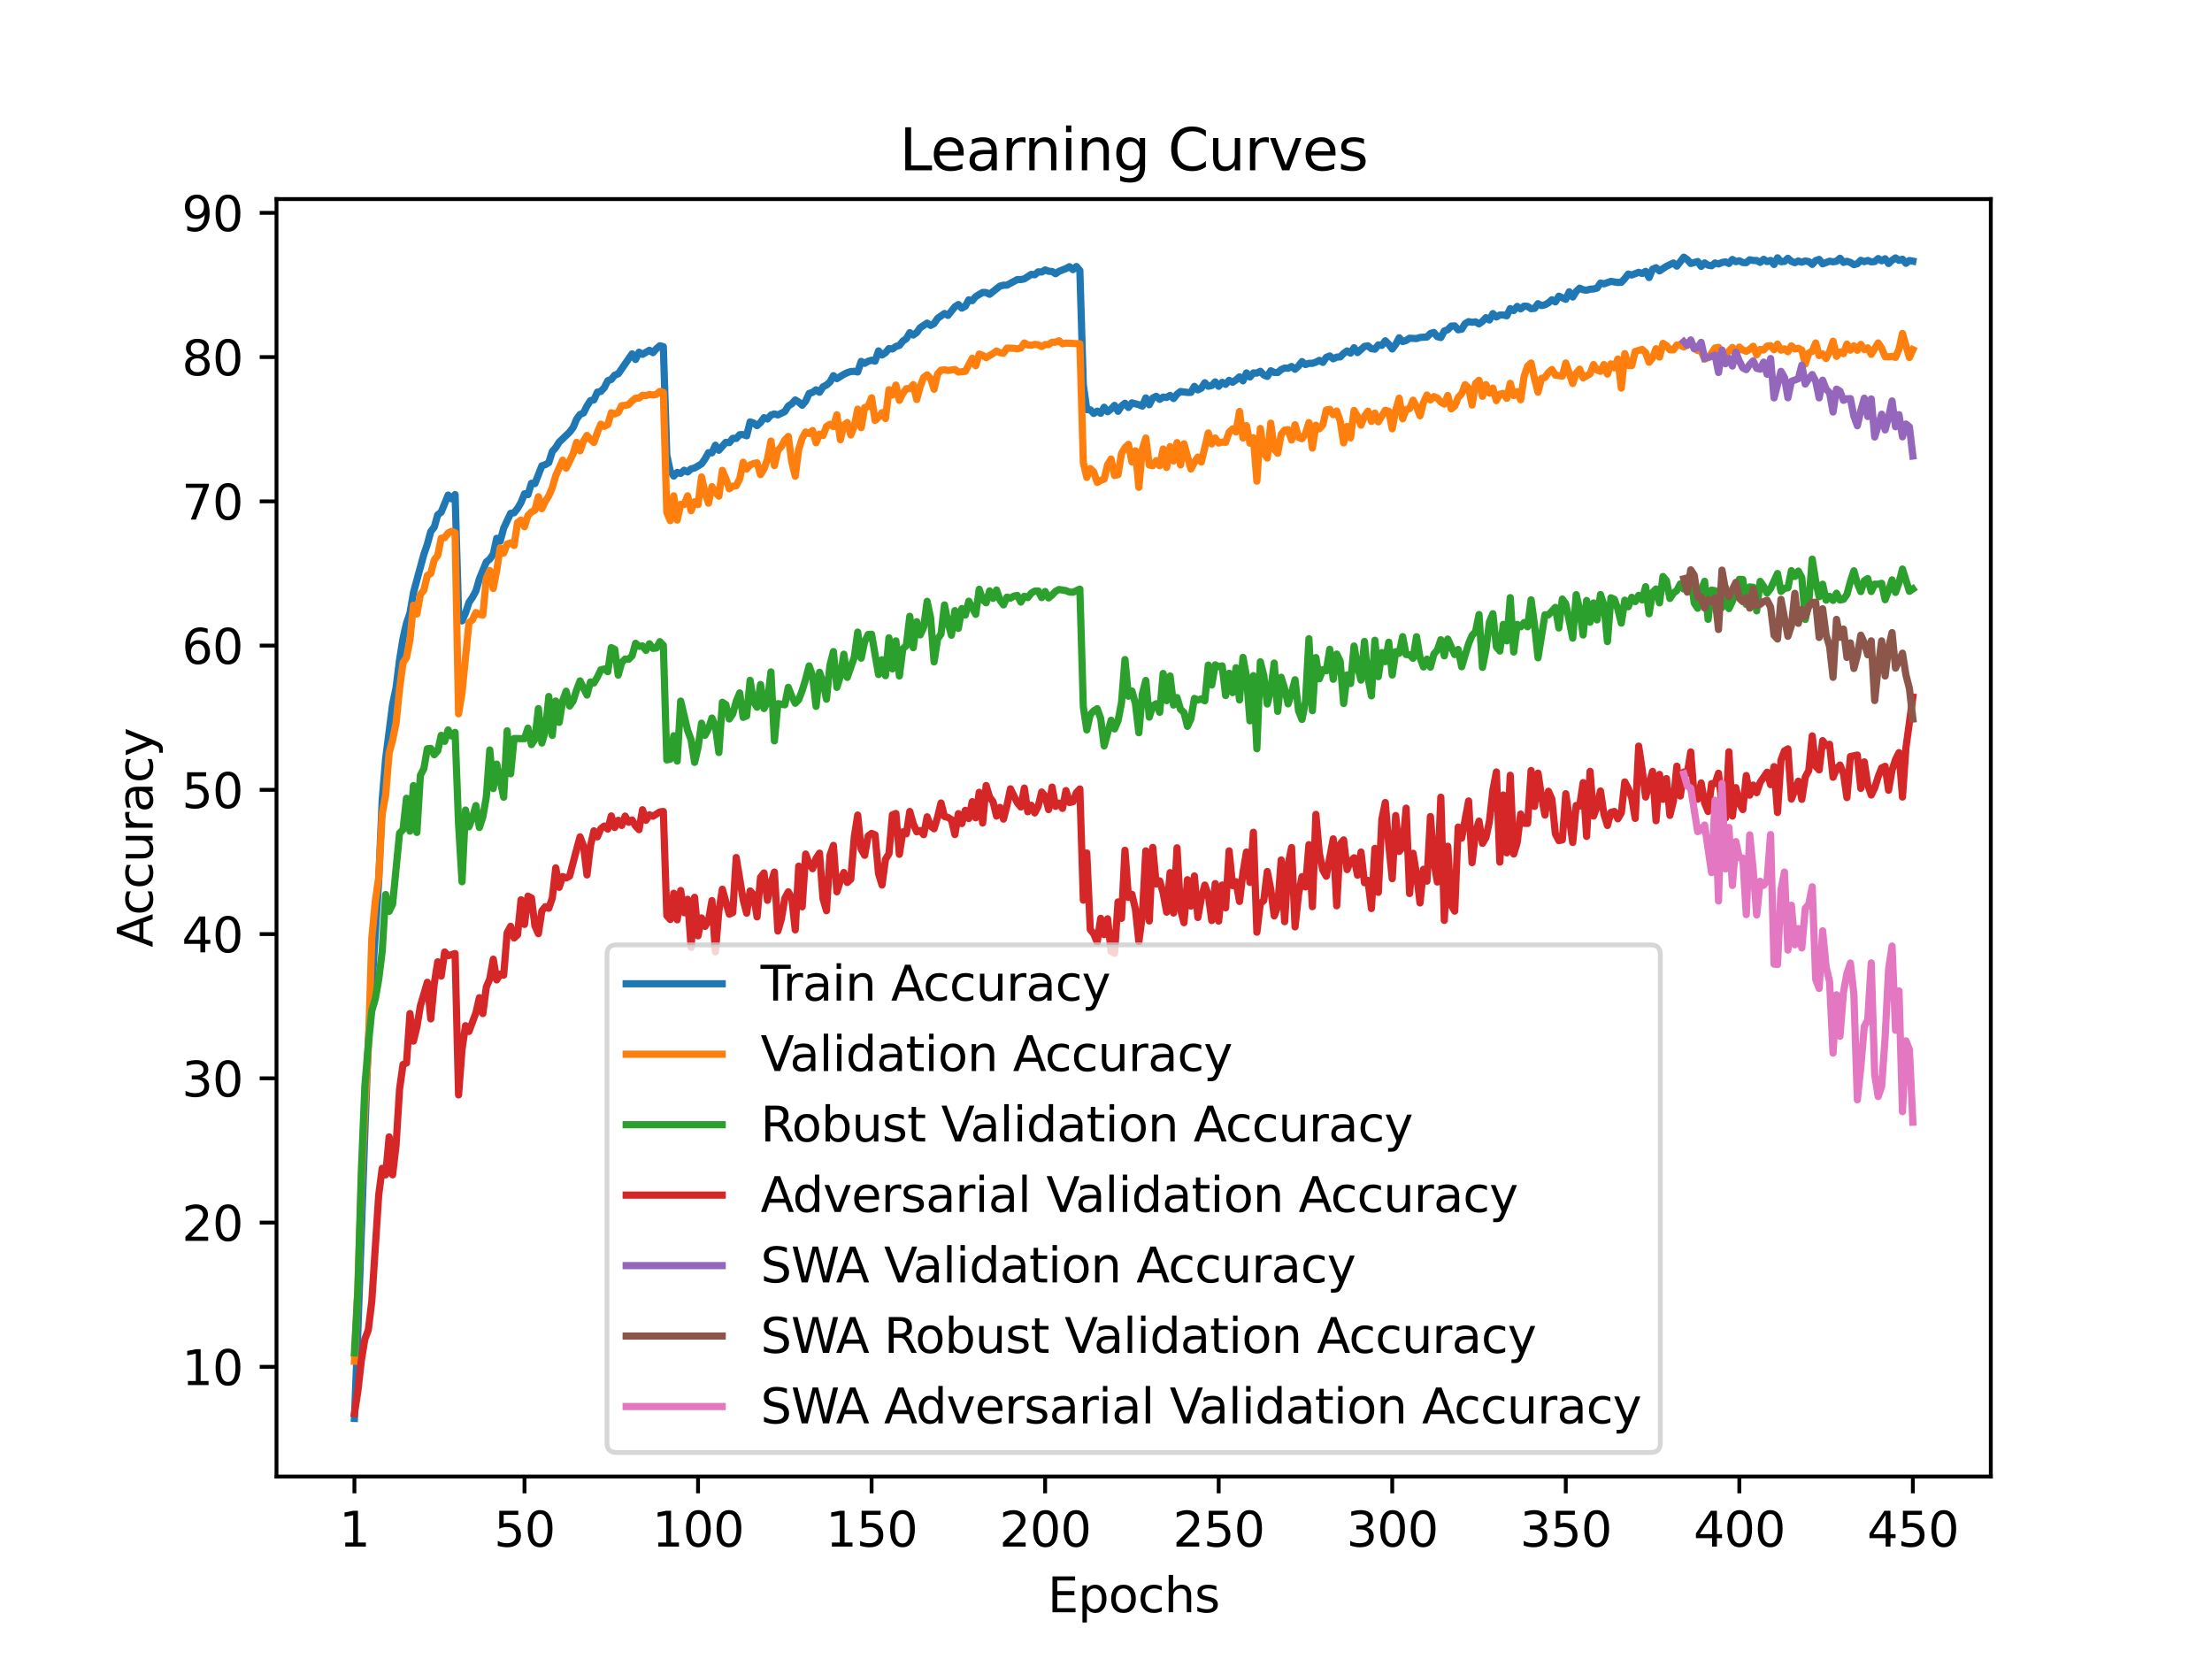 <?xml version="1.0" encoding="utf-8" standalone="no"?>
<!DOCTYPE svg PUBLIC "-//W3C//DTD SVG 1.1//EN"
  "http://www.w3.org/Graphics/SVG/1.1/DTD/svg11.dtd">
<svg xmlns:xlink="http://www.w3.org/1999/xlink" width="460.8pt" height="345.6pt" viewBox="0 0 460.8 345.6" xmlns="http://www.w3.org/2000/svg" version="1.1">
 <defs>
  <style type="text/css">*{stroke-linejoin: round; stroke-linecap: butt}</style>
 </defs>
 <g id="figure_1">
  <g id="patch_1">
   <path d="M 0 345.6 
L 460.8 345.6 
L 460.8 0 
L 0 0 
z
" style="fill: #ffffff"/>
  </g>
  <g id="axes_1">
   <g id="patch_2">
    <path d="M 57.6 307.584 
L 414.72 307.584 
L 414.72 41.472 
L 57.6 41.472 
z
" style="fill: #ffffff"/>
   </g>
   <g id="matplotlib.axis_1">
    <g id="xtick_1">
     <g id="line2d_1">
      <defs>
       <path id="m1032b5f34a" d="M 0 0 
L 0 3.5 
" style="stroke: #000000; stroke-width: 0.8"/>
      </defs>
      <g>
       <use xlink:href="#m1032b5f34a" x="73.833" y="307.584" style="stroke: #000000; stroke-width: 0.8"/>
      </g>
     </g>
     <g id="text_1">
      <!-- 1 -->
      <g transform="translate(70.651 322.182) scale(0.1 -0.1)">
       <defs>
        <path id="DejaVuSans-31" d="M 794 531 
L 1825 531 
L 1825 4091 
L 703 3866 
L 703 4441 
L 1819 4666 
L 2450 4666 
L 2450 531 
L 3481 531 
L 3481 0 
L 794 0 
L 794 531 
z
" transform="scale(0.016)"/>
       </defs>
       <use xlink:href="#DejaVuSans-31"/>
      </g>
     </g>
    </g>
    <g id="xtick_2">
     <g id="line2d_2">
      <g>
       <use xlink:href="#m1032b5f34a" x="109.263" y="307.584" style="stroke: #000000; stroke-width: 0.8"/>
      </g>
     </g>
     <g id="text_2">
      <!-- 50 -->
      <g transform="translate(102.9 322.182) scale(0.1 -0.1)">
       <defs>
        <path id="DejaVuSans-35" d="M 691 4666 
L 3169 4666 
L 3169 4134 
L 1269 4134 
L 1269 2991 
Q 1406 3038 1543 3061 
Q 1681 3084 1819 3084 
Q 2600 3084 3056 2656 
Q 3513 2228 3513 1497 
Q 3513 744 3044 326 
Q 2575 -91 1722 -91 
Q 1428 -91 1123 -41 
Q 819 9 494 109 
L 494 744 
Q 775 591 1075 516 
Q 1375 441 1709 441 
Q 2250 441 2565 725 
Q 2881 1009 2881 1497 
Q 2881 1984 2565 2268 
Q 2250 2553 1709 2553 
Q 1456 2553 1204 2497 
Q 953 2441 691 2322 
L 691 4666 
z
" transform="scale(0.016)"/>
        <path id="DejaVuSans-30" d="M 2034 4250 
Q 1547 4250 1301 3770 
Q 1056 3291 1056 2328 
Q 1056 1369 1301 889 
Q 1547 409 2034 409 
Q 2525 409 2770 889 
Q 3016 1369 3016 2328 
Q 3016 3291 2770 3770 
Q 2525 4250 2034 4250 
z
M 2034 4750 
Q 2819 4750 3233 4129 
Q 3647 3509 3647 2328 
Q 3647 1150 3233 529 
Q 2819 -91 2034 -91 
Q 1250 -91 836 529 
Q 422 1150 422 2328 
Q 422 3509 836 4129 
Q 1250 4750 2034 4750 
z
" transform="scale(0.016)"/>
       </defs>
       <use xlink:href="#DejaVuSans-35"/>
       <use xlink:href="#DejaVuSans-30" x="63.623"/>
      </g>
     </g>
    </g>
    <g id="xtick_3">
     <g id="line2d_3">
      <g>
       <use xlink:href="#m1032b5f34a" x="145.416" y="307.584" style="stroke: #000000; stroke-width: 0.8"/>
      </g>
     </g>
     <g id="text_3">
      <!-- 100 -->
      <g transform="translate(135.872 322.182) scale(0.1 -0.1)">
       <use xlink:href="#DejaVuSans-31"/>
       <use xlink:href="#DejaVuSans-30" x="63.623"/>
       <use xlink:href="#DejaVuSans-30" x="127.246"/>
      </g>
     </g>
    </g>
    <g id="xtick_4">
     <g id="line2d_4">
      <g>
       <use xlink:href="#m1032b5f34a" x="181.569" y="307.584" style="stroke: #000000; stroke-width: 0.8"/>
      </g>
     </g>
     <g id="text_4">
      <!-- 150 -->
      <g transform="translate(172.025 322.182) scale(0.1 -0.1)">
       <use xlink:href="#DejaVuSans-31"/>
       <use xlink:href="#DejaVuSans-35" x="63.623"/>
       <use xlink:href="#DejaVuSans-30" x="127.246"/>
      </g>
     </g>
    </g>
    <g id="xtick_5">
     <g id="line2d_5">
      <g>
       <use xlink:href="#m1032b5f34a" x="217.722" y="307.584" style="stroke: #000000; stroke-width: 0.8"/>
      </g>
     </g>
     <g id="text_5">
      <!-- 200 -->
      <g transform="translate(208.178 322.182) scale(0.1 -0.1)">
       <defs>
        <path id="DejaVuSans-32" d="M 1228 531 
L 3431 531 
L 3431 0 
L 469 0 
L 469 531 
Q 828 903 1448 1529 
Q 2069 2156 2228 2338 
Q 2531 2678 2651 2914 
Q 2772 3150 2772 3378 
Q 2772 3750 2511 3984 
Q 2250 4219 1831 4219 
Q 1534 4219 1204 4116 
Q 875 4013 500 3803 
L 500 4441 
Q 881 4594 1212 4672 
Q 1544 4750 1819 4750 
Q 2544 4750 2975 4387 
Q 3406 4025 3406 3419 
Q 3406 3131 3298 2873 
Q 3191 2616 2906 2266 
Q 2828 2175 2409 1742 
Q 1991 1309 1228 531 
z
" transform="scale(0.016)"/>
       </defs>
       <use xlink:href="#DejaVuSans-32"/>
       <use xlink:href="#DejaVuSans-30" x="63.623"/>
       <use xlink:href="#DejaVuSans-30" x="127.246"/>
      </g>
     </g>
    </g>
    <g id="xtick_6">
     <g id="line2d_6">
      <g>
       <use xlink:href="#m1032b5f34a" x="253.875" y="307.584" style="stroke: #000000; stroke-width: 0.8"/>
      </g>
     </g>
     <g id="text_6">
      <!-- 250 -->
      <g transform="translate(244.331 322.182) scale(0.1 -0.1)">
       <use xlink:href="#DejaVuSans-32"/>
       <use xlink:href="#DejaVuSans-35" x="63.623"/>
       <use xlink:href="#DejaVuSans-30" x="127.246"/>
      </g>
     </g>
    </g>
    <g id="xtick_7">
     <g id="line2d_7">
      <g>
       <use xlink:href="#m1032b5f34a" x="290.028" y="307.584" style="stroke: #000000; stroke-width: 0.8"/>
      </g>
     </g>
     <g id="text_7">
      <!-- 300 -->
      <g transform="translate(280.484 322.182) scale(0.1 -0.1)">
       <defs>
        <path id="DejaVuSans-33" d="M 2597 2516 
Q 3050 2419 3304 2112 
Q 3559 1806 3559 1356 
Q 3559 666 3084 287 
Q 2609 -91 1734 -91 
Q 1441 -91 1130 -33 
Q 819 25 488 141 
L 488 750 
Q 750 597 1062 519 
Q 1375 441 1716 441 
Q 2309 441 2620 675 
Q 2931 909 2931 1356 
Q 2931 1769 2642 2001 
Q 2353 2234 1838 2234 
L 1294 2234 
L 1294 2753 
L 1863 2753 
Q 2328 2753 2575 2939 
Q 2822 3125 2822 3475 
Q 2822 3834 2567 4026 
Q 2313 4219 1838 4219 
Q 1578 4219 1281 4162 
Q 984 4106 628 3988 
L 628 4550 
Q 988 4650 1302 4700 
Q 1616 4750 1894 4750 
Q 2613 4750 3031 4423 
Q 3450 4097 3450 3541 
Q 3450 3153 3228 2886 
Q 3006 2619 2597 2516 
z
" transform="scale(0.016)"/>
       </defs>
       <use xlink:href="#DejaVuSans-33"/>
       <use xlink:href="#DejaVuSans-30" x="63.623"/>
       <use xlink:href="#DejaVuSans-30" x="127.246"/>
      </g>
     </g>
    </g>
    <g id="xtick_8">
     <g id="line2d_8">
      <g>
       <use xlink:href="#m1032b5f34a" x="326.181" y="307.584" style="stroke: #000000; stroke-width: 0.8"/>
      </g>
     </g>
     <g id="text_8">
      <!-- 350 -->
      <g transform="translate(316.637 322.182) scale(0.1 -0.1)">
       <use xlink:href="#DejaVuSans-33"/>
       <use xlink:href="#DejaVuSans-35" x="63.623"/>
       <use xlink:href="#DejaVuSans-30" x="127.246"/>
      </g>
     </g>
    </g>
    <g id="xtick_9">
     <g id="line2d_9">
      <g>
       <use xlink:href="#m1032b5f34a" x="362.334" y="307.584" style="stroke: #000000; stroke-width: 0.8"/>
      </g>
     </g>
     <g id="text_9">
      <!-- 400 -->
      <g transform="translate(352.79 322.182) scale(0.1 -0.1)">
       <defs>
        <path id="DejaVuSans-34" d="M 2419 4116 
L 825 1625 
L 2419 1625 
L 2419 4116 
z
M 2253 4666 
L 3047 4666 
L 3047 1625 
L 3713 1625 
L 3713 1100 
L 3047 1100 
L 3047 0 
L 2419 0 
L 2419 1100 
L 313 1100 
L 313 1709 
L 2253 4666 
z
" transform="scale(0.016)"/>
       </defs>
       <use xlink:href="#DejaVuSans-34"/>
       <use xlink:href="#DejaVuSans-30" x="63.623"/>
       <use xlink:href="#DejaVuSans-30" x="127.246"/>
      </g>
     </g>
    </g>
    <g id="xtick_10">
     <g id="line2d_10">
      <g>
       <use xlink:href="#m1032b5f34a" x="398.487" y="307.584" style="stroke: #000000; stroke-width: 0.8"/>
      </g>
     </g>
     <g id="text_10">
      <!-- 450 -->
      <g transform="translate(388.944 322.182) scale(0.1 -0.1)">
       <use xlink:href="#DejaVuSans-34"/>
       <use xlink:href="#DejaVuSans-35" x="63.623"/>
       <use xlink:href="#DejaVuSans-30" x="127.246"/>
      </g>
     </g>
    </g>
    <g id="text_11">
     <!-- Epochs -->
     <g transform="translate(218.244 335.861) scale(0.1 -0.1)">
      <defs>
       <path id="DejaVuSans-45" d="M 628 4666 
L 3578 4666 
L 3578 4134 
L 1259 4134 
L 1259 2753 
L 3481 2753 
L 3481 2222 
L 1259 2222 
L 1259 531 
L 3634 531 
L 3634 0 
L 628 0 
L 628 4666 
z
" transform="scale(0.016)"/>
       <path id="DejaVuSans-70" d="M 1159 525 
L 1159 -1331 
L 581 -1331 
L 581 3500 
L 1159 3500 
L 1159 2969 
Q 1341 3281 1617 3432 
Q 1894 3584 2278 3584 
Q 2916 3584 3314 3078 
Q 3713 2572 3713 1747 
Q 3713 922 3314 415 
Q 2916 -91 2278 -91 
Q 1894 -91 1617 61 
Q 1341 213 1159 525 
z
M 3116 1747 
Q 3116 2381 2855 2742 
Q 2594 3103 2138 3103 
Q 1681 3103 1420 2742 
Q 1159 2381 1159 1747 
Q 1159 1113 1420 752 
Q 1681 391 2138 391 
Q 2594 391 2855 752 
Q 3116 1113 3116 1747 
z
" transform="scale(0.016)"/>
       <path id="DejaVuSans-6f" d="M 1959 3097 
Q 1497 3097 1228 2736 
Q 959 2375 959 1747 
Q 959 1119 1226 758 
Q 1494 397 1959 397 
Q 2419 397 2687 759 
Q 2956 1122 2956 1747 
Q 2956 2369 2687 2733 
Q 2419 3097 1959 3097 
z
M 1959 3584 
Q 2709 3584 3137 3096 
Q 3566 2609 3566 1747 
Q 3566 888 3137 398 
Q 2709 -91 1959 -91 
Q 1206 -91 779 398 
Q 353 888 353 1747 
Q 353 2609 779 3096 
Q 1206 3584 1959 3584 
z
" transform="scale(0.016)"/>
       <path id="DejaVuSans-63" d="M 3122 3366 
L 3122 2828 
Q 2878 2963 2633 3030 
Q 2388 3097 2138 3097 
Q 1578 3097 1268 2742 
Q 959 2388 959 1747 
Q 959 1106 1268 751 
Q 1578 397 2138 397 
Q 2388 397 2633 464 
Q 2878 531 3122 666 
L 3122 134 
Q 2881 22 2623 -34 
Q 2366 -91 2075 -91 
Q 1284 -91 818 406 
Q 353 903 353 1747 
Q 353 2603 823 3093 
Q 1294 3584 2113 3584 
Q 2378 3584 2631 3529 
Q 2884 3475 3122 3366 
z
" transform="scale(0.016)"/>
       <path id="DejaVuSans-68" d="M 3513 2113 
L 3513 0 
L 2938 0 
L 2938 2094 
Q 2938 2591 2744 2837 
Q 2550 3084 2163 3084 
Q 1697 3084 1428 2787 
Q 1159 2491 1159 1978 
L 1159 0 
L 581 0 
L 581 4863 
L 1159 4863 
L 1159 2956 
Q 1366 3272 1645 3428 
Q 1925 3584 2291 3584 
Q 2894 3584 3203 3211 
Q 3513 2838 3513 2113 
z
" transform="scale(0.016)"/>
       <path id="DejaVuSans-73" d="M 2834 3397 
L 2834 2853 
Q 2591 2978 2328 3040 
Q 2066 3103 1784 3103 
Q 1356 3103 1142 2972 
Q 928 2841 928 2578 
Q 928 2378 1081 2264 
Q 1234 2150 1697 2047 
L 1894 2003 
Q 2506 1872 2764 1633 
Q 3022 1394 3022 966 
Q 3022 478 2636 193 
Q 2250 -91 1575 -91 
Q 1294 -91 989 -36 
Q 684 19 347 128 
L 347 722 
Q 666 556 975 473 
Q 1284 391 1588 391 
Q 1994 391 2212 530 
Q 2431 669 2431 922 
Q 2431 1156 2273 1281 
Q 2116 1406 1581 1522 
L 1381 1569 
Q 847 1681 609 1914 
Q 372 2147 372 2553 
Q 372 3047 722 3315 
Q 1072 3584 1716 3584 
Q 2034 3584 2315 3537 
Q 2597 3491 2834 3397 
z
" transform="scale(0.016)"/>
      </defs>
      <use xlink:href="#DejaVuSans-45"/>
      <use xlink:href="#DejaVuSans-70" x="63.184"/>
      <use xlink:href="#DejaVuSans-6f" x="126.66"/>
      <use xlink:href="#DejaVuSans-63" x="187.842"/>
      <use xlink:href="#DejaVuSans-68" x="242.822"/>
      <use xlink:href="#DejaVuSans-73" x="306.201"/>
     </g>
    </g>
   </g>
   <g id="matplotlib.axis_2">
    <g id="ytick_1">
     <g id="line2d_11">
      <defs>
       <path id="mc1f38cfbea" d="M 0 0 
L -3.5 0 
" style="stroke: #000000; stroke-width: 0.8"/>
      </defs>
      <g>
       <use xlink:href="#mc1f38cfbea" x="57.6" y="284.736" style="stroke: #000000; stroke-width: 0.8"/>
      </g>
     </g>
     <g id="text_12">
      <!-- 10 -->
      <g transform="translate(37.875 288.535) scale(0.1 -0.1)">
       <use xlink:href="#DejaVuSans-31"/>
       <use xlink:href="#DejaVuSans-30" x="63.623"/>
      </g>
     </g>
    </g>
    <g id="ytick_2">
     <g id="line2d_12">
      <g>
       <use xlink:href="#mc1f38cfbea" x="57.6" y="254.686" style="stroke: #000000; stroke-width: 0.8"/>
      </g>
     </g>
     <g id="text_13">
      <!-- 20 -->
      <g transform="translate(37.875 258.485) scale(0.1 -0.1)">
       <use xlink:href="#DejaVuSans-32"/>
       <use xlink:href="#DejaVuSans-30" x="63.623"/>
      </g>
     </g>
    </g>
    <g id="ytick_3">
     <g id="line2d_13">
      <g>
       <use xlink:href="#mc1f38cfbea" x="57.6" y="224.636" style="stroke: #000000; stroke-width: 0.8"/>
      </g>
     </g>
     <g id="text_14">
      <!-- 30 -->
      <g transform="translate(37.875 228.435) scale(0.1 -0.1)">
       <use xlink:href="#DejaVuSans-33"/>
       <use xlink:href="#DejaVuSans-30" x="63.623"/>
      </g>
     </g>
    </g>
    <g id="ytick_4">
     <g id="line2d_14">
      <g>
       <use xlink:href="#mc1f38cfbea" x="57.6" y="194.586" style="stroke: #000000; stroke-width: 0.8"/>
      </g>
     </g>
     <g id="text_15">
      <!-- 40 -->
      <g transform="translate(37.875 198.386) scale(0.1 -0.1)">
       <use xlink:href="#DejaVuSans-34"/>
       <use xlink:href="#DejaVuSans-30" x="63.623"/>
      </g>
     </g>
    </g>
    <g id="ytick_5">
     <g id="line2d_15">
      <g>
       <use xlink:href="#mc1f38cfbea" x="57.6" y="164.536" style="stroke: #000000; stroke-width: 0.8"/>
      </g>
     </g>
     <g id="text_16">
      <!-- 50 -->
      <g transform="translate(37.875 168.336) scale(0.1 -0.1)">
       <use xlink:href="#DejaVuSans-35"/>
       <use xlink:href="#DejaVuSans-30" x="63.623"/>
      </g>
     </g>
    </g>
    <g id="ytick_6">
     <g id="line2d_16">
      <g>
       <use xlink:href="#mc1f38cfbea" x="57.6" y="134.486" style="stroke: #000000; stroke-width: 0.8"/>
      </g>
     </g>
     <g id="text_17">
      <!-- 60 -->
      <g transform="translate(37.875 138.286) scale(0.1 -0.1)">
       <defs>
        <path id="DejaVuSans-36" d="M 2113 2584 
Q 1688 2584 1439 2293 
Q 1191 2003 1191 1497 
Q 1191 994 1439 701 
Q 1688 409 2113 409 
Q 2538 409 2786 701 
Q 3034 994 3034 1497 
Q 3034 2003 2786 2293 
Q 2538 2584 2113 2584 
z
M 3366 4563 
L 3366 3988 
Q 3128 4100 2886 4159 
Q 2644 4219 2406 4219 
Q 1781 4219 1451 3797 
Q 1122 3375 1075 2522 
Q 1259 2794 1537 2939 
Q 1816 3084 2150 3084 
Q 2853 3084 3261 2657 
Q 3669 2231 3669 1497 
Q 3669 778 3244 343 
Q 2819 -91 2113 -91 
Q 1303 -91 875 529 
Q 447 1150 447 2328 
Q 447 3434 972 4092 
Q 1497 4750 2381 4750 
Q 2619 4750 2861 4703 
Q 3103 4656 3366 4563 
z
" transform="scale(0.016)"/>
       </defs>
       <use xlink:href="#DejaVuSans-36"/>
       <use xlink:href="#DejaVuSans-30" x="63.623"/>
      </g>
     </g>
    </g>
    <g id="ytick_7">
     <g id="line2d_17">
      <g>
       <use xlink:href="#mc1f38cfbea" x="57.6" y="104.437" style="stroke: #000000; stroke-width: 0.8"/>
      </g>
     </g>
     <g id="text_18">
      <!-- 70 -->
      <g transform="translate(37.875 108.236) scale(0.1 -0.1)">
       <defs>
        <path id="DejaVuSans-37" d="M 525 4666 
L 3525 4666 
L 3525 4397 
L 1831 0 
L 1172 0 
L 2766 4134 
L 525 4134 
L 525 4666 
z
" transform="scale(0.016)"/>
       </defs>
       <use xlink:href="#DejaVuSans-37"/>
       <use xlink:href="#DejaVuSans-30" x="63.623"/>
      </g>
     </g>
    </g>
    <g id="ytick_8">
     <g id="line2d_18">
      <g>
       <use xlink:href="#mc1f38cfbea" x="57.6" y="74.387" style="stroke: #000000; stroke-width: 0.8"/>
      </g>
     </g>
     <g id="text_19">
      <!-- 80 -->
      <g transform="translate(37.875 78.186) scale(0.1 -0.1)">
       <defs>
        <path id="DejaVuSans-38" d="M 2034 2216 
Q 1584 2216 1326 1975 
Q 1069 1734 1069 1313 
Q 1069 891 1326 650 
Q 1584 409 2034 409 
Q 2484 409 2743 651 
Q 3003 894 3003 1313 
Q 3003 1734 2745 1975 
Q 2488 2216 2034 2216 
z
M 1403 2484 
Q 997 2584 770 2862 
Q 544 3141 544 3541 
Q 544 4100 942 4425 
Q 1341 4750 2034 4750 
Q 2731 4750 3128 4425 
Q 3525 4100 3525 3541 
Q 3525 3141 3298 2862 
Q 3072 2584 2669 2484 
Q 3125 2378 3379 2068 
Q 3634 1759 3634 1313 
Q 3634 634 3220 271 
Q 2806 -91 2034 -91 
Q 1263 -91 848 271 
Q 434 634 434 1313 
Q 434 1759 690 2068 
Q 947 2378 1403 2484 
z
M 1172 3481 
Q 1172 3119 1398 2916 
Q 1625 2713 2034 2713 
Q 2441 2713 2670 2916 
Q 2900 3119 2900 3481 
Q 2900 3844 2670 4047 
Q 2441 4250 2034 4250 
Q 1625 4250 1398 4047 
Q 1172 3844 1172 3481 
z
" transform="scale(0.016)"/>
       </defs>
       <use xlink:href="#DejaVuSans-38"/>
       <use xlink:href="#DejaVuSans-30" x="63.623"/>
      </g>
     </g>
    </g>
    <g id="ytick_9">
     <g id="line2d_19">
      <g>
       <use xlink:href="#mc1f38cfbea" x="57.6" y="44.337" style="stroke: #000000; stroke-width: 0.8"/>
      </g>
     </g>
     <g id="text_20">
      <!-- 90 -->
      <g transform="translate(37.875 48.136) scale(0.1 -0.1)">
       <defs>
        <path id="DejaVuSans-39" d="M 703 97 
L 703 672 
Q 941 559 1184 500 
Q 1428 441 1663 441 
Q 2288 441 2617 861 
Q 2947 1281 2994 2138 
Q 2813 1869 2534 1725 
Q 2256 1581 1919 1581 
Q 1219 1581 811 2004 
Q 403 2428 403 3163 
Q 403 3881 828 4315 
Q 1253 4750 1959 4750 
Q 2769 4750 3195 4129 
Q 3622 3509 3622 2328 
Q 3622 1225 3098 567 
Q 2575 -91 1691 -91 
Q 1453 -91 1209 -44 
Q 966 3 703 97 
z
M 1959 2075 
Q 2384 2075 2632 2365 
Q 2881 2656 2881 3163 
Q 2881 3666 2632 3958 
Q 2384 4250 1959 4250 
Q 1534 4250 1286 3958 
Q 1038 3666 1038 3163 
Q 1038 2656 1286 2365 
Q 1534 2075 1959 2075 
z
" transform="scale(0.016)"/>
       </defs>
       <use xlink:href="#DejaVuSans-39"/>
       <use xlink:href="#DejaVuSans-30" x="63.623"/>
      </g>
     </g>
    </g>
    <g id="text_21">
     <!-- Accuracy -->
     <g transform="translate(31.795 197.356) rotate(-90) scale(0.1 -0.1)">
      <defs>
       <path id="DejaVuSans-41" d="M 2188 4044 
L 1331 1722 
L 3047 1722 
L 2188 4044 
z
M 1831 4666 
L 2547 4666 
L 4325 0 
L 3669 0 
L 3244 1197 
L 1141 1197 
L 716 0 
L 50 0 
L 1831 4666 
z
" transform="scale(0.016)"/>
       <path id="DejaVuSans-75" d="M 544 1381 
L 544 3500 
L 1119 3500 
L 1119 1403 
Q 1119 906 1312 657 
Q 1506 409 1894 409 
Q 2359 409 2629 706 
Q 2900 1003 2900 1516 
L 2900 3500 
L 3475 3500 
L 3475 0 
L 2900 0 
L 2900 538 
Q 2691 219 2414 64 
Q 2138 -91 1772 -91 
Q 1169 -91 856 284 
Q 544 659 544 1381 
z
M 1991 3584 
L 1991 3584 
z
" transform="scale(0.016)"/>
       <path id="DejaVuSans-72" d="M 2631 2963 
Q 2534 3019 2420 3045 
Q 2306 3072 2169 3072 
Q 1681 3072 1420 2755 
Q 1159 2438 1159 1844 
L 1159 0 
L 581 0 
L 581 3500 
L 1159 3500 
L 1159 2956 
Q 1341 3275 1631 3429 
Q 1922 3584 2338 3584 
Q 2397 3584 2469 3576 
Q 2541 3569 2628 3553 
L 2631 2963 
z
" transform="scale(0.016)"/>
       <path id="DejaVuSans-61" d="M 2194 1759 
Q 1497 1759 1228 1600 
Q 959 1441 959 1056 
Q 959 750 1161 570 
Q 1363 391 1709 391 
Q 2188 391 2477 730 
Q 2766 1069 2766 1631 
L 2766 1759 
L 2194 1759 
z
M 3341 1997 
L 3341 0 
L 2766 0 
L 2766 531 
Q 2569 213 2275 61 
Q 1981 -91 1556 -91 
Q 1019 -91 701 211 
Q 384 513 384 1019 
Q 384 1609 779 1909 
Q 1175 2209 1959 2209 
L 2766 2209 
L 2766 2266 
Q 2766 2663 2505 2880 
Q 2244 3097 1772 3097 
Q 1472 3097 1187 3025 
Q 903 2953 641 2809 
L 641 3341 
Q 956 3463 1253 3523 
Q 1550 3584 1831 3584 
Q 2591 3584 2966 3190 
Q 3341 2797 3341 1997 
z
" transform="scale(0.016)"/>
       <path id="DejaVuSans-79" d="M 2059 -325 
Q 1816 -950 1584 -1140 
Q 1353 -1331 966 -1331 
L 506 -1331 
L 506 -850 
L 844 -850 
Q 1081 -850 1212 -737 
Q 1344 -625 1503 -206 
L 1606 56 
L 191 3500 
L 800 3500 
L 1894 763 
L 2988 3500 
L 3597 3500 
L 2059 -325 
z
" transform="scale(0.016)"/>
      </defs>
      <use xlink:href="#DejaVuSans-41"/>
      <use xlink:href="#DejaVuSans-63" x="66.658"/>
      <use xlink:href="#DejaVuSans-63" x="121.639"/>
      <use xlink:href="#DejaVuSans-75" x="176.619"/>
      <use xlink:href="#DejaVuSans-72" x="239.998"/>
      <use xlink:href="#DejaVuSans-61" x="281.111"/>
      <use xlink:href="#DejaVuSans-63" x="342.391"/>
      <use xlink:href="#DejaVuSans-79" x="397.371"/>
     </g>
    </g>
   </g>
   <g id="line2d_20">
    <path d="M 73.833 295.488 
L 74.556 277.176 
L 76.002 235.917 
L 76.725 217.07 
L 78.894 183.42 
L 79.617 166.616 
L 80.34 158.022 
L 81.786 146.717 
L 82.509 143.255 
L 83.233 137.461 
L 83.956 132.996 
L 84.679 129.841 
L 85.402 127.725 
L 86.125 123.464 
L 88.294 115.495 
L 89.017 113.385 
L 89.74 110.717 
L 90.463 109.815 
L 91.186 107.255 
L 91.909 106.69 
L 93.355 103.132 
L 94.078 103.92 
L 94.802 103.03 
L 95.525 127.575 
L 96.248 129.342 
L 96.971 127.695 
L 97.694 125.502 
L 98.417 124.444 
L 99.14 123.116 
L 99.863 120.603 
L 101.309 117.076 
L 102.032 116.469 
L 102.755 115.441 
L 103.478 112.135 
L 104.201 112.742 
L 104.924 110.026 
L 106.37 106.937 
L 107.094 106.822 
L 107.817 105.909 
L 108.54 104.677 
L 109.263 102.868 
L 109.986 103.036 
L 110.709 100.674 
L 111.432 100.746 
L 112.878 97.038 
L 113.601 96.798 
L 114.324 96.365 
L 115.047 94.063 
L 115.77 93.234 
L 116.493 92.098 
L 118.663 90.013 
L 119.386 89.063 
L 120.109 87.332 
L 120.832 86.34 
L 121.555 86.028 
L 122.278 84.574 
L 123.001 83.444 
L 123.724 83.305 
L 124.447 81.677 
L 125.17 81.544 
L 125.893 80.745 
L 126.616 79.309 
L 127.339 79.05 
L 128.062 78.143 
L 128.785 77.878 
L 131.678 73.713 
L 132.401 74.885 
L 133.124 73.365 
L 133.847 73.816 
L 135.293 72.962 
L 136.016 73.467 
L 136.739 72.65 
L 137.462 72.025 
L 138.185 72.223 
L 138.908 94.815 
L 139.631 98.138 
L 140.354 99.178 
L 141.077 98.403 
L 141.8 98.625 
L 142.524 97.958 
L 143.247 98.318 
L 143.97 97.669 
L 144.693 97.495 
L 146.139 96.636 
L 146.862 95.626 
L 147.585 94.304 
L 148.308 94.334 
L 149.031 92.747 
L 149.754 93.799 
L 151.2 92.146 
L 151.923 92.218 
L 152.646 91.311 
L 153.369 91.341 
L 154.093 90.553 
L 154.816 90.529 
L 155.539 90.782 
L 156.262 87.891 
L 156.985 88.131 
L 157.708 88.666 
L 158.431 88.023 
L 159.154 87.008 
L 159.877 87.29 
L 160.6 86.467 
L 161.323 86.232 
L 162.046 86.437 
L 163.492 85.733 
L 164.215 84.58 
L 164.938 84.129 
L 165.662 83.317 
L 166.385 83.756 
L 167.108 84.417 
L 167.831 83.564 
L 168.554 81.965 
L 169.277 81.731 
L 170 81.202 
L 170.723 81.713 
L 171.446 80.583 
L 172.169 80.21 
L 172.892 79.579 
L 173.615 78.257 
L 174.338 78.876 
L 175.784 77.987 
L 176.507 77.632 
L 177.231 77.404 
L 177.954 77.35 
L 178.677 77.488 
L 179.4 75.288 
L 180.123 75.691 
L 180.846 75.252 
L 181.569 75.042 
L 182.292 75.234 
L 183.015 73.094 
L 183.738 73.948 
L 184.461 73.479 
L 185.184 72.614 
L 185.907 72.704 
L 186.63 72.175 
L 187.353 71.959 
L 188.076 71.051 
L 188.799 70.558 
L 189.523 69.296 
L 190.246 69.795 
L 190.969 69.278 
L 191.692 68.262 
L 193.138 67.307 
L 193.861 67.788 
L 194.584 67.403 
L 195.307 66.333 
L 196.753 65.306 
L 197.476 65.702 
L 198.922 63.911 
L 199.645 63.442 
L 200.368 64.188 
L 201.092 63.785 
L 201.815 62.451 
L 202.538 62.637 
L 203.261 61.784 
L 204.707 60.924 
L 205.43 60.948 
L 206.153 61.309 
L 208.322 59.59 
L 209.045 59.416 
L 209.768 59.404 
L 211.937 58.232 
L 212.661 58.244 
L 213.384 58.094 
L 214.83 57.156 
L 215.553 57.246 
L 216.276 56.633 
L 216.999 56.669 
L 217.722 56.224 
L 218.445 56.519 
L 219.168 56.549 
L 219.891 57.024 
L 220.614 56.519 
L 222.06 55.948 
L 222.783 55.557 
L 223.506 56.176 
L 224.229 55.515 
L 224.953 56.351 
L 225.676 80.156 
L 226.399 85.337 
L 227.122 85.367 
L 227.845 86.124 
L 228.568 85.643 
L 229.291 86.094 
L 230.014 84.838 
L 230.737 85.77 
L 231.46 85.223 
L 232.183 84.447 
L 232.906 85.685 
L 233.629 84.58 
L 234.352 84.003 
L 235.075 84.886 
L 235.798 83.924 
L 237.245 84.315 
L 237.968 84.598 
L 238.691 82.891 
L 239.414 84.321 
L 240.137 82.921 
L 240.86 82.554 
L 241.583 83.191 
L 242.306 82.716 
L 243.029 82.801 
L 243.752 82.368 
L 244.475 83.023 
L 245.198 82.121 
L 245.921 81.557 
L 247.367 81.749 
L 248.091 81.743 
L 248.814 80.487 
L 249.537 81.22 
L 250.26 80.859 
L 250.983 79.729 
L 251.706 80.469 
L 252.429 80.312 
L 253.152 79.549 
L 253.875 80.475 
L 254.598 79.639 
L 255.321 80.06 
L 256.044 79.231 
L 256.767 79.639 
L 257.49 79.14 
L 258.213 78.503 
L 258.936 79.339 
L 259.659 77.686 
L 260.383 78.539 
L 261.106 77.686 
L 261.829 77.722 
L 262.552 77.35 
L 263.275 78.119 
L 263.998 78.413 
L 264.721 77.241 
L 265.444 77.584 
L 266.167 77.608 
L 266.89 76.989 
L 267.613 76.676 
L 268.336 76.718 
L 269.059 76.346 
L 269.782 76.929 
L 270.505 76.25 
L 271.228 75.324 
L 271.952 75.949 
L 272.675 75.685 
L 273.398 75.691 
L 274.121 75.45 
L 274.844 75.066 
L 275.567 75.498 
L 276.29 74.447 
L 277.013 74.152 
L 277.736 74.753 
L 278.459 74.387 
L 279.182 74.357 
L 279.905 73.623 
L 280.628 73.106 
L 281.351 73.563 
L 282.074 72.439 
L 282.797 73.455 
L 284.244 72.163 
L 284.967 72.043 
L 285.69 72.638 
L 286.413 72.74 
L 287.136 71.838 
L 287.859 71.953 
L 288.582 70.991 
L 289.305 71.73 
L 290.028 72.704 
L 290.751 71.736 
L 291.474 70.366 
L 292.197 71.159 
L 292.92 70.931 
L 293.643 70.456 
L 295.089 70.534 
L 295.813 70.294 
L 297.259 70.204 
L 297.982 69.47 
L 298.705 69.266 
L 299.428 70.138 
L 300.151 70.312 
L 300.874 68.948 
L 301.597 68.683 
L 302.32 67.932 
L 303.043 67.89 
L 303.766 68.701 
L 304.489 68.581 
L 305.212 67.421 
L 305.935 67 
L 306.658 67.145 
L 307.382 67.042 
L 308.105 67.463 
L 308.828 66.94 
L 309.551 66.171 
L 310.274 66.658 
L 310.997 65.324 
L 311.72 66.033 
L 312.443 65.624 
L 313.166 65.618 
L 313.889 65.786 
L 314.612 64.284 
L 315.335 64.698 
L 316.058 63.827 
L 316.781 64.344 
L 317.504 63.773 
L 318.227 63.827 
L 318.951 64.308 
L 319.674 64.242 
L 320.397 63.262 
L 321.12 63.659 
L 321.843 63.49 
L 322.566 63.094 
L 323.289 62.439 
L 324.012 62.895 
L 324.735 61.7 
L 326.181 62.355 
L 326.904 60.78 
L 327.627 61.88 
L 328.35 60.714 
L 329.073 60.029 
L 329.796 60.365 
L 330.52 60.455 
L 331.243 60.245 
L 331.966 60.197 
L 332.689 60.017 
L 333.412 58.959 
L 334.135 59.127 
L 335.581 58.616 
L 337.027 58.845 
L 337.75 58.803 
L 338.473 58.033 
L 339.196 57.09 
L 339.919 57.288 
L 341.365 56.729 
L 342.088 56.976 
L 342.812 56.531 
L 343.535 57.823 
L 344.258 56.08 
L 344.981 55.768 
L 345.704 56.429 
L 347.15 55.479 
L 348.596 54.782 
L 349.319 55.443 
L 350.765 53.568 
L 351.488 54.073 
L 352.211 54.896 
L 353.657 54.482 
L 354.381 55.491 
L 355.104 54.77 
L 355.827 55.245 
L 356.55 55.359 
L 357.273 54.782 
L 357.996 54.992 
L 358.719 54.68 
L 359.442 54.548 
L 360.165 54.89 
L 360.888 54.049 
L 361.611 54.518 
L 362.334 54.325 
L 363.057 54.698 
L 363.78 54.722 
L 364.503 54.115 
L 365.226 54.259 
L 365.95 54.271 
L 366.673 54.662 
L 367.396 54.019 
L 368.119 54.494 
L 368.842 54.247 
L 369.565 55.095 
L 370.288 53.706 
L 371.011 54.518 
L 371.734 54.457 
L 372.457 53.802 
L 373.18 54.457 
L 373.903 54.722 
L 374.626 54.367 
L 375.349 54.62 
L 376.072 54.355 
L 376.795 54.494 
L 377.518 55.077 
L 378.242 54.277 
L 378.965 54.043 
L 379.688 54.962 
L 381.134 54.409 
L 381.857 54.542 
L 382.58 54.427 
L 383.303 53.796 
L 384.026 54.662 
L 384.749 54.433 
L 385.472 54.668 
L 386.195 55.131 
L 386.918 54.938 
L 387.641 54.223 
L 388.364 54.506 
L 389.087 54.259 
L 389.811 54.554 
L 390.534 54.488 
L 391.257 53.862 
L 391.98 54.331 
L 392.703 53.905 
L 393.426 54.896 
L 394.149 54.223 
L 394.872 53.73 
L 395.595 54.241 
L 396.318 54.001 
L 397.041 54.86 
L 397.764 54.271 
L 398.487 54.403 
L 398.487 54.403 
" clip-path="url(#pd3508896b2)" style="fill: none; stroke: #1f77b4; stroke-width: 1.5; stroke-linecap: square"/>
   </g>
   <g id="line2d_21">
    <path d="M 73.833 283.564 
L 74.556 268.179 
L 75.279 246.362 
L 76.002 230.766 
L 76.725 218.536 
L 77.448 195.488 
L 78.171 187.795 
L 78.894 182.807 
L 79.617 169.585 
L 80.34 165.648 
L 81.063 156.874 
L 81.786 154.199 
L 82.509 150.593 
L 83.233 143.531 
L 83.956 138.062 
L 84.679 136.981 
L 85.402 133.254 
L 86.125 126.072 
L 86.848 127.906 
L 87.571 123.819 
L 88.294 122.947 
L 89.017 119.882 
L 89.74 119.461 
L 90.463 116.667 
L 91.186 115.705 
L 91.909 112.129 
L 92.632 112.009 
L 93.355 111.017 
L 94.078 110.687 
L 94.802 110.987 
L 95.525 148.7 
L 96.248 144.313 
L 97.694 129.709 
L 98.417 129.138 
L 99.14 127.605 
L 99.863 127.996 
L 100.586 128.116 
L 101.309 120.483 
L 102.032 118.86 
L 102.755 122.587 
L 103.478 118.8 
L 104.201 114.113 
L 104.924 115.224 
L 105.647 113.331 
L 106.37 113.091 
L 107.094 113.632 
L 107.817 108.854 
L 108.54 108.343 
L 109.263 109.725 
L 109.986 107.381 
L 110.709 106.66 
L 111.432 106.27 
L 112.155 103.475 
L 112.878 105.969 
L 113.601 104.437 
L 114.324 103.295 
L 115.047 101.612 
L 115.77 99.088 
L 117.216 95.872 
L 117.939 97.525 
L 119.386 94.55 
L 120.109 92.146 
L 120.832 93.919 
L 121.555 91.876 
L 122.278 90.704 
L 123.001 91.545 
L 123.724 92.176 
L 124.447 90.073 
L 125.17 88.36 
L 125.893 88.811 
L 126.616 88.45 
L 127.339 85.986 
L 128.062 86.226 
L 128.785 85.926 
L 129.508 84.513 
L 130.232 84.453 
L 130.955 84.273 
L 131.678 83.522 
L 132.401 82.951 
L 133.124 82.921 
L 133.847 82.35 
L 134.57 82.41 
L 135.293 82.17 
L 136.016 82.29 
L 136.739 82.139 
L 137.462 81.538 
L 138.185 81.749 
L 138.908 106.72 
L 139.631 108.463 
L 140.354 103.295 
L 141.077 108.343 
L 141.8 105.068 
L 142.524 105.098 
L 143.247 103.295 
L 143.97 106.39 
L 144.693 104.527 
L 145.416 105.128 
L 146.139 99.358 
L 146.862 102.573 
L 147.585 104.827 
L 148.308 101.371 
L 149.031 102.573 
L 149.754 103.355 
L 150.477 97.976 
L 151.2 99.689 
L 151.923 101.822 
L 152.646 101.281 
L 153.369 101.191 
L 154.093 99.749 
L 154.816 96.293 
L 155.539 97.705 
L 156.262 96.864 
L 156.985 96.563 
L 157.708 96.413 
L 158.431 98.877 
L 159.154 97.675 
L 159.877 95.632 
L 160.6 91.876 
L 161.323 96.984 
L 162.046 93.859 
L 162.769 93.018 
L 163.492 91.665 
L 164.215 90.914 
L 164.938 96.203 
L 165.662 99.208 
L 166.385 93.619 
L 167.108 91.305 
L 167.831 89.983 
L 168.554 90.313 
L 169.277 89.682 
L 170 92.236 
L 170.723 90.433 
L 171.446 90.734 
L 172.169 88.841 
L 172.892 88.39 
L 173.615 88.871 
L 174.338 86.407 
L 175.061 91.605 
L 175.784 88.6 
L 176.507 88.029 
L 177.231 90.614 
L 177.954 88.811 
L 178.677 85.235 
L 179.4 89.081 
L 180.123 84.904 
L 180.846 84.664 
L 181.569 82.861 
L 182.292 87.579 
L 183.015 86.917 
L 183.738 85.956 
L 184.461 87.188 
L 185.184 81.178 
L 185.907 82.29 
L 186.63 80.216 
L 187.353 83.402 
L 188.076 81.959 
L 188.799 80.968 
L 189.523 80.968 
L 190.246 80.126 
L 190.969 83.221 
L 191.692 80.517 
L 192.415 78.624 
L 193.138 78.083 
L 193.861 78.864 
L 194.584 81.088 
L 195.307 77.902 
L 196.03 77.121 
L 196.753 77.031 
L 197.476 77.181 
L 198.922 76.971 
L 199.645 77.512 
L 201.092 77.362 
L 202.538 74.627 
L 203.261 76.19 
L 203.984 73.756 
L 204.707 74.026 
L 205.43 74.507 
L 206.876 73.635 
L 207.599 73.124 
L 208.322 73.485 
L 209.045 73.575 
L 209.768 72.523 
L 211.214 72.554 
L 211.937 72.674 
L 212.661 72.493 
L 213.384 71.442 
L 214.107 71.862 
L 214.83 71.922 
L 215.553 71.742 
L 216.276 71.832 
L 216.999 72.193 
L 217.722 71.772 
L 218.445 71.772 
L 219.168 71.291 
L 219.891 71.291 
L 220.614 70.991 
L 221.337 71.622 
L 222.06 71.472 
L 224.953 71.622 
L 225.676 96.353 
L 226.399 99.448 
L 227.122 97.615 
L 227.845 98.306 
L 228.568 100.5 
L 229.291 100.079 
L 230.014 99.809 
L 230.737 96.804 
L 231.46 95.632 
L 232.183 99.058 
L 232.906 98.877 
L 233.629 94.49 
L 234.352 93.258 
L 235.075 92.567 
L 235.798 96.233 
L 236.522 93.919 
L 237.245 101.522 
L 237.968 93.589 
L 238.691 91.245 
L 239.414 96.864 
L 240.137 97.014 
L 240.86 95.962 
L 241.583 97.014 
L 242.306 93.528 
L 243.029 97.375 
L 243.752 93.048 
L 244.475 96.023 
L 245.198 92.206 
L 245.921 96.864 
L 246.644 92.447 
L 248.091 97.705 
L 248.814 96.323 
L 249.537 95.211 
L 250.26 96.263 
L 251.706 90.193 
L 252.429 92.477 
L 253.152 91.245 
L 253.875 92.296 
L 254.598 92.086 
L 255.321 92.146 
L 256.044 90.043 
L 256.767 89.351 
L 257.49 89.983 
L 258.213 85.715 
L 258.936 91.245 
L 259.659 88.66 
L 260.383 92.326 
L 261.106 91.185 
L 261.829 100.23 
L 262.552 89.261 
L 263.275 94.37 
L 263.998 95.422 
L 264.721 88.149 
L 265.444 93.558 
L 266.167 94.43 
L 266.89 90.493 
L 267.613 89.592 
L 268.336 89.502 
L 269.059 91.665 
L 269.782 88.48 
L 270.505 91.124 
L 271.228 91.395 
L 271.952 90.343 
L 272.675 88.029 
L 273.398 93.348 
L 274.121 88.57 
L 274.844 89.321 
L 275.567 88.48 
L 276.29 85.415 
L 277.013 85.265 
L 277.736 86.377 
L 278.459 85.625 
L 279.182 87.669 
L 279.905 92.266 
L 280.628 88.841 
L 281.351 91.215 
L 282.074 85.505 
L 282.797 86.767 
L 283.521 88.57 
L 284.244 86.707 
L 284.967 85.655 
L 285.69 87.789 
L 286.413 86.046 
L 287.136 87.879 
L 288.582 85.475 
L 289.305 85.685 
L 290.028 89.321 
L 290.751 85.475 
L 291.474 82.951 
L 292.197 87.248 
L 292.92 85.325 
L 293.643 85.114 
L 294.366 83.372 
L 295.089 84.724 
L 295.813 86.617 
L 296.536 83.852 
L 297.259 82.29 
L 297.982 83.311 
L 298.705 82.62 
L 299.428 82.921 
L 300.151 83.762 
L 300.874 84.183 
L 301.597 82.38 
L 302.32 85.175 
L 303.043 84.604 
L 303.766 82.801 
L 304.489 82.019 
L 305.212 80.126 
L 305.935 80.847 
L 306.658 84.393 
L 307.382 79.886 
L 308.105 79.225 
L 308.828 82.56 
L 309.551 80.126 
L 310.274 81.899 
L 310.997 80.847 
L 311.72 83.462 
L 312.443 82.109 
L 313.166 81.959 
L 313.889 82.981 
L 314.612 79.856 
L 315.335 82.41 
L 316.058 81.599 
L 316.781 83.281 
L 317.504 78.383 
L 318.227 76.28 
L 318.951 75.619 
L 319.674 78.924 
L 320.397 81.689 
L 321.12 78.834 
L 321.843 78.624 
L 322.566 77.602 
L 323.289 76.971 
L 324.012 78.143 
L 325.458 78.353 
L 326.181 75.619 
L 327.627 79.886 
L 328.35 77.752 
L 329.073 76.911 
L 329.796 78.714 
L 331.243 77.872 
L 331.966 75.949 
L 332.689 77.091 
L 333.412 77.362 
L 334.135 75.949 
L 334.858 77.932 
L 335.581 75.799 
L 336.304 76.61 
L 337.027 74.777 
L 337.75 80.847 
L 338.473 73.665 
L 339.196 76.129 
L 339.919 76.16 
L 340.642 73.215 
L 342.088 72.794 
L 342.812 73.455 
L 343.535 75.468 
L 344.258 74.567 
L 344.981 72.644 
L 345.704 74.387 
L 346.427 71.532 
L 347.15 71.983 
L 347.873 72.854 
L 348.596 72.884 
L 349.319 71.862 
L 350.042 71.862 
L 350.765 72.283 
L 351.488 71.742 
L 352.211 70.991 
L 352.934 72.584 
L 353.657 73.034 
L 354.381 73.124 
L 355.104 74.807 
L 355.827 74.477 
L 356.55 73.575 
L 357.273 72.493 
L 357.996 72.343 
L 358.719 75.258 
L 359.442 73.906 
L 360.888 72.373 
L 361.611 74.026 
L 362.334 72.313 
L 363.057 72.914 
L 363.78 73.185 
L 364.503 72.764 
L 365.226 72.133 
L 365.95 73.906 
L 366.673 72.794 
L 367.396 72.914 
L 368.119 72.103 
L 368.842 72.013 
L 369.565 72.854 
L 370.288 71.682 
L 371.011 72.944 
L 371.734 72.674 
L 372.457 73.275 
L 373.18 72.043 
L 373.903 72.704 
L 374.626 72.554 
L 375.349 72.944 
L 376.072 75.829 
L 376.795 73.545 
L 377.518 73.185 
L 378.242 71.442 
L 378.965 74.086 
L 379.688 73.725 
L 380.411 74.687 
L 381.134 73.245 
L 381.857 71.081 
L 382.58 74.236 
L 383.303 73.305 
L 384.026 73.665 
L 384.749 71.682 
L 385.472 72.944 
L 386.195 72.043 
L 386.918 72.974 
L 387.641 71.742 
L 388.364 72.824 
L 389.087 72.463 
L 389.811 73.816 
L 391.257 71.442 
L 391.98 72.523 
L 392.703 74.296 
L 393.426 74.326 
L 394.149 74.236 
L 394.872 74.447 
L 395.595 72.734 
L 396.318 69.458 
L 397.764 74.477 
L 398.487 72.854 
L 398.487 72.854 
" clip-path="url(#pd3508896b2)" style="fill: none; stroke: #ff7f0e; stroke-width: 1.5; stroke-linecap: square"/>
   </g>
   <g id="line2d_22">
    <path d="M 73.833 281.835 
L 74.556 268.623 
L 75.279 243.92 
L 76.002 226.305 
L 76.725 217.715 
L 77.448 210.554 
L 78.171 208.119 
L 78.894 204.036 
L 79.617 198.182 
L 80.34 186.348 
L 81.063 189.861 
L 81.786 188.369 
L 83.233 173.572 
L 83.956 172.826 
L 84.679 166.288 
L 85.402 173.137 
L 86.125 163.645 
L 86.848 173.417 
L 87.571 161.531 
L 88.294 160.122 
L 89.017 155.977 
L 89.74 155.915 
L 90.463 157.231 
L 91.186 156.413 
L 91.909 153.18 
L 92.632 154.433 
L 93.355 152.05 
L 94.078 153.325 
L 94.802 152.568 
L 95.525 171.655 
L 96.248 183.685 
L 96.971 168.743 
L 97.694 172.235 
L 98.417 170.318 
L 99.14 167.811 
L 99.863 172.391 
L 100.586 170.173 
L 101.309 166.029 
L 102.032 156.226 
L 102.755 164.277 
L 103.478 159.169 
L 104.924 166.08 
L 105.647 152.237 
L 106.37 161.2 
L 107.094 153.843 
L 109.263 153.884 
L 109.986 151.677 
L 110.709 155.117 
L 111.432 153.998 
L 112.155 147.605 
L 112.878 154.786 
L 113.601 152.278 
L 114.324 145.087 
L 115.047 153.2 
L 115.77 146.03 
L 116.493 150.485 
L 117.216 145.968 
L 117.939 143.989 
L 118.663 147.076 
L 119.386 146.051 
L 120.109 143.75 
L 120.832 141.833 
L 122.278 144.797 
L 123.001 142.061 
L 123.724 142.279 
L 124.447 141.025 
L 125.17 139.533 
L 125.893 139.357 
L 126.616 139.927 
L 127.339 134.911 
L 128.062 135.274 
L 128.785 140.642 
L 129.508 138.01 
L 130.232 137.284 
L 130.955 137.346 
L 131.678 136.611 
L 132.401 134.01 
L 133.124 134.642 
L 133.847 134.559 
L 134.57 135.481 
L 135.293 134.103 
L 136.016 135.077 
L 136.739 134.994 
L 137.462 133.668 
L 138.185 134.424 
L 138.908 158.309 
L 139.631 158.164 
L 140.354 153.262 
L 141.077 158.547 
L 141.8 146.051 
L 143.247 152.164 
L 143.97 154.112 
L 144.693 158.817 
L 145.416 155.749 
L 146.139 150.651 
L 146.862 153.18 
L 147.585 151.812 
L 148.308 149.574 
L 149.031 151.263 
L 149.754 156.765 
L 150.477 146.299 
L 151.2 146.776 
L 151.923 149.781 
L 152.646 148.724 
L 153.369 146.102 
L 154.093 144.341 
L 154.816 149.439 
L 155.539 149.138 
L 156.262 141.719 
L 156.985 146.247 
L 157.708 147.325 
L 158.431 142.59 
L 159.154 147.605 
L 159.877 146.196 
L 160.6 139.968 
L 161.323 154.34 
L 162.046 146.579 
L 163.492 146.828 
L 164.215 143.18 
L 164.938 145.045 
L 165.662 146.496 
L 166.385 145.781 
L 167.108 143.854 
L 167.831 141.502 
L 168.554 138.714 
L 169.277 140.787 
L 170 147.149 
L 170.723 140.041 
L 171.446 142.113 
L 172.169 145.657 
L 172.892 138.548 
L 173.615 135.73 
L 174.338 143.191 
L 175.061 140.911 
L 175.784 136.279 
L 176.507 141.118 
L 177.954 136.953 
L 178.677 131.678 
L 179.4 137.108 
L 180.123 133.699 
L 180.846 132.176 
L 181.569 132.124 
L 183.015 140.517 
L 183.738 137.44 
L 184.461 140.756 
L 185.184 132.87 
L 185.907 139.346 
L 186.63 133.502 
L 187.353 140.818 
L 188.076 135.15 
L 188.799 134.507 
L 189.523 128.383 
L 190.246 134.932 
L 190.969 129.502 
L 191.692 132.269 
L 192.415 130.673 
L 193.138 125.264 
L 193.861 128.684 
L 194.584 137.885 
L 195.307 133.139 
L 196.03 132.093 
L 196.753 126.01 
L 197.476 129.699 
L 198.199 132.331 
L 198.922 127.202 
L 199.645 130.912 
L 200.368 126.767 
L 201.092 128.124 
L 201.815 125.233 
L 203.261 127.979 
L 203.984 122.757 
L 204.707 124.922 
L 205.43 125.575 
L 206.153 123.088 
L 206.876 124.653 
L 207.599 122.902 
L 208.322 125.036 
L 209.045 126.01 
L 209.768 124.383 
L 210.491 124.611 
L 211.214 124.166 
L 211.937 124.042 
L 212.661 125.43 
L 213.384 124.207 
L 214.107 124.497 
L 214.83 123.555 
L 215.553 123.14 
L 216.276 123.109 
L 216.999 124.497 
L 217.722 123.223 
L 218.445 124.56 
L 219.168 123.959 
L 219.891 123.181 
L 220.614 122.798 
L 222.06 123.036 
L 222.783 123.337 
L 223.506 123.378 
L 224.953 122.726 
L 225.676 147.253 
L 226.399 152.06 
L 227.122 148.869 
L 227.845 148.081 
L 228.568 147.626 
L 229.291 149.646 
L 230.014 155.387 
L 231.46 150.04 
L 232.183 151.853 
L 232.906 150.154 
L 233.629 146.403 
L 234.352 137.398 
L 235.075 145.035 
L 235.798 143.947 
L 236.522 146.517 
L 237.245 152.651 
L 237.968 144.589 
L 238.691 141.75 
L 239.414 149.397 
L 240.137 147.056 
L 240.86 146.6 
L 241.583 148.392 
L 242.306 140.289 
L 243.029 145.968 
L 243.752 140.818 
L 244.475 146.879 
L 245.198 145.315 
L 245.921 147.76 
L 246.644 148.444 
L 247.367 151.314 
L 248.091 149.75 
L 248.814 145.501 
L 249.537 145.833 
L 250.26 145.574 
L 250.983 145.999 
L 251.706 138.548 
L 252.429 142.704 
L 253.152 138.497 
L 253.875 138.89 
L 254.598 138.714 
L 255.321 144.9 
L 256.044 140.248 
L 256.767 144.289 
L 257.49 139.098 
L 258.213 145.812 
L 258.936 136.942 
L 259.659 140.859 
L 260.383 150.164 
L 261.106 140.745 
L 261.829 155.988 
L 262.552 137.864 
L 263.275 140.735 
L 263.998 146.662 
L 264.721 143.802 
L 265.444 138.134 
L 266.167 148.195 
L 266.89 141.087 
L 267.613 143.481 
L 268.336 146.631 
L 269.059 144.341 
L 269.782 141.605 
L 270.505 148.061 
L 271.228 149.874 
L 271.952 146.196 
L 272.675 133.056 
L 273.398 148.05 
L 274.121 136.984 
L 274.844 141.408 
L 275.567 139.512 
L 276.29 139.74 
L 277.013 135.253 
L 277.736 141.512 
L 278.459 136.248 
L 279.182 137.719 
L 279.905 146.558 
L 280.628 140.59 
L 281.351 142.393 
L 282.074 134.58 
L 282.797 138.828 
L 283.521 141.688 
L 284.244 133.626 
L 284.967 141.129 
L 285.69 144.962 
L 286.413 133.378 
L 287.136 140.963 
L 287.859 135.937 
L 288.582 137.833 
L 289.305 133.782 
L 290.028 140.621 
L 290.751 135.751 
L 291.474 136.103 
L 292.197 132.621 
L 292.92 136.352 
L 293.643 136.403 
L 294.366 137.139 
L 295.089 132.632 
L 295.813 136.984 
L 296.536 138.942 
L 297.259 137.315 
L 297.982 138.984 
L 298.705 136.258 
L 299.428 135.388 
L 300.151 133.274 
L 300.874 136.631 
L 301.597 133.129 
L 303.043 136.362 
L 303.766 135.295 
L 304.489 138.901 
L 305.935 134.082 
L 306.658 132.383 
L 307.382 131.595 
L 308.105 128.01 
L 308.828 139.025 
L 309.551 135.357 
L 310.274 129.575 
L 310.997 127.844 
L 311.72 134.746 
L 312.443 135.626 
L 313.166 130.072 
L 313.889 133.512 
L 314.612 124.497 
L 315.335 135.834 
L 316.058 130.072 
L 316.781 130.58 
L 317.504 129.678 
L 318.227 130.57 
L 318.951 124.953 
L 319.674 130.217 
L 320.397 137.036 
L 321.843 128.062 
L 322.566 128.093 
L 324.012 126.528 
L 324.735 130.818 
L 325.458 124.798 
L 326.181 125.793 
L 327.627 132.943 
L 328.35 123.876 
L 329.073 127.026 
L 329.796 132.29 
L 330.52 125.088 
L 331.243 129.616 
L 331.966 125.596 
L 332.689 129.14 
L 333.412 123.845 
L 334.135 126.072 
L 334.858 133.657 
L 335.581 124.529 
L 336.304 124.85 
L 337.027 126.901 
L 337.75 129.813 
L 338.473 125.026 
L 339.196 126.404 
L 339.919 124.435 
L 340.642 125.326 
L 341.365 124.021 
L 342.088 124.984 
L 342.812 122.207 
L 343.535 127.865 
L 344.258 123.399 
L 344.981 122.694 
L 345.704 125.596 
L 346.427 120.094 
L 347.15 120.974 
L 347.873 124.674 
L 348.596 123.565 
L 349.319 123.005 
L 350.042 121.627 
L 350.765 122.705 
L 351.488 122.249 
L 352.211 120.27 
L 352.934 125.606 
L 353.657 126.715 
L 354.381 123.099 
L 355.104 121.099 
L 355.827 129.015 
L 356.55 122.933 
L 357.273 123.047 
L 357.996 124.383 
L 358.719 126.559 
L 359.442 122.373 
L 360.165 126.777 
L 360.888 125.295 
L 362.334 120.684 
L 363.057 120.726 
L 363.78 125.927 
L 364.503 122.27 
L 365.226 122.332 
L 365.95 127.254 
L 366.673 121.109 
L 367.396 122.145 
L 368.119 123.555 
L 368.842 122.612 
L 370.288 119.472 
L 371.011 123.202 
L 371.734 122.57 
L 372.457 122.456 
L 373.18 118.871 
L 373.903 120.083 
L 374.626 118.974 
L 375.349 120.342 
L 376.072 129.046 
L 376.795 125.637 
L 377.518 116.477 
L 378.242 121.088 
L 378.965 124.321 
L 379.688 121.7 
L 380.411 125.026 
L 381.134 124.228 
L 381.857 125.078 
L 382.58 123.575 
L 383.303 124.995 
L 384.026 124.85 
L 384.749 123.834 
L 385.472 121.14 
L 386.195 118.912 
L 386.918 121.503 
L 387.641 123.244 
L 388.364 120.974 
L 389.087 120.518 
L 389.811 123.223 
L 390.534 121.689 
L 391.257 121.71 
L 391.98 121.513 
L 392.703 124.933 
L 393.426 123.026 
L 394.149 120.798 
L 394.872 123.42 
L 395.595 121.368 
L 396.318 118.539 
L 397.764 123.181 
L 398.487 122.694 
L 398.487 122.694 
" clip-path="url(#pd3508896b2)" style="fill: none; stroke: #2ca02c; stroke-width: 1.5; stroke-linecap: square"/>
   </g>
   <g id="line2d_23">
    <path d="M 73.833 294.472 
L 74.556 289.785 
L 75.279 283.384 
L 76.002 278.967 
L 76.725 277.073 
L 77.448 271.124 
L 78.894 248.917 
L 79.617 243.387 
L 80.34 244.74 
L 81.063 236.837 
L 81.786 244.74 
L 82.509 238.579 
L 83.233 226.92 
L 83.956 221.751 
L 84.679 221.451 
L 85.402 211.144 
L 86.125 216.883 
L 86.848 213.938 
L 87.571 209.551 
L 89.017 204.623 
L 89.74 212.256 
L 90.463 204.893 
L 91.186 200.356 
L 91.909 203.331 
L 92.632 198.313 
L 93.355 199.094 
L 94.802 198.643 
L 95.525 228.092 
L 96.248 218.626 
L 96.971 213.668 
L 97.694 214.87 
L 99.14 210.994 
L 99.863 207.838 
L 100.586 211.144 
L 101.309 205.615 
L 102.032 203.932 
L 102.755 199.815 
L 103.478 204.142 
L 104.201 202.91 
L 104.924 203.151 
L 105.647 194.316 
L 106.37 192.964 
L 107.094 195.398 
L 107.817 194.737 
L 108.54 187.434 
L 109.263 192.573 
L 109.986 186.683 
L 110.709 187.074 
L 111.432 192.873 
L 112.155 194.496 
L 112.878 189.748 
L 113.601 188.877 
L 114.324 189.207 
L 115.047 187.104 
L 115.77 180.793 
L 116.493 184.85 
L 117.216 182.596 
L 117.939 182.897 
L 118.663 182.506 
L 120.109 176.977 
L 120.832 174.333 
L 121.555 176.226 
L 122.278 182.266 
L 123.001 176.226 
L 123.724 173.071 
L 124.447 174.333 
L 125.17 172.62 
L 125.893 172.079 
L 126.616 172.71 
L 127.339 169.975 
L 128.062 172.379 
L 128.785 170.877 
L 129.508 171.959 
L 130.232 170.005 
L 130.955 171.298 
L 131.678 170.817 
L 132.401 172.079 
L 133.124 172.83 
L 133.847 168.683 
L 134.57 170.877 
L 135.293 169.735 
L 136.016 170.036 
L 137.462 169.134 
L 138.185 169.044 
L 138.908 190.74 
L 139.631 191.551 
L 140.354 186.082 
L 141.077 191.611 
L 141.8 185.511 
L 142.524 190.139 
L 143.247 187.344 
L 143.97 197.351 
L 144.693 186.924 
L 145.416 194.947 
L 146.139 191.221 
L 146.862 192.994 
L 147.585 191.792 
L 148.308 187.615 
L 149.031 198.282 
L 149.754 189.778 
L 150.477 185.241 
L 151.923 190.439 
L 152.646 190.109 
L 153.369 178.63 
L 154.816 187.434 
L 155.539 190.229 
L 156.262 185.601 
L 156.985 186.413 
L 157.708 191.01 
L 158.431 182.777 
L 159.154 181.845 
L 159.877 187.555 
L 160.6 184.009 
L 161.323 181.665 
L 162.046 193.955 
L 162.769 191.461 
L 163.492 187.134 
L 164.215 185.782 
L 164.938 187.074 
L 165.662 193.715 
L 166.385 180.433 
L 167.108 188.907 
L 167.831 177.909 
L 168.554 179.922 
L 169.277 180.974 
L 170 178.81 
L 170.723 177.728 
L 171.446 187.194 
L 172.169 189.718 
L 172.892 178.209 
L 173.615 176.106 
L 174.338 185.782 
L 175.061 183.498 
L 175.784 181.755 
L 176.507 183.828 
L 177.231 183.167 
L 177.954 174.393 
L 178.677 169.795 
L 179.4 176.917 
L 180.123 178.179 
L 180.846 174.152 
L 181.569 173.611 
L 182.292 173.912 
L 183.015 181.995 
L 183.738 184.369 
L 184.461 179.02 
L 185.184 177.849 
L 185.907 169.735 
L 186.63 169.465 
L 187.353 177.969 
L 188.076 173.281 
L 188.799 173.702 
L 189.523 169.044 
L 190.246 171.598 
L 190.969 173.281 
L 191.692 173.01 
L 192.415 173.882 
L 193.138 170.156 
L 193.861 172.079 
L 194.584 172.65 
L 195.307 170.246 
L 196.03 167.271 
L 196.753 170.096 
L 197.476 170.276 
L 198.199 170.757 
L 198.922 173.852 
L 199.645 169.495 
L 200.368 171.568 
L 201.092 168.803 
L 201.815 170.516 
L 202.538 167 
L 203.261 170.366 
L 203.984 165.047 
L 204.707 171.448 
L 205.43 163.635 
L 206.153 166.039 
L 206.876 167.031 
L 207.599 170.005 
L 208.322 168.202 
L 209.045 170.637 
L 209.768 167.782 
L 210.491 164.326 
L 211.937 167.241 
L 212.661 168.112 
L 213.384 164.176 
L 214.107 169.104 
L 214.83 167.752 
L 215.553 169.344 
L 216.276 167.962 
L 216.999 164.987 
L 217.722 165.859 
L 218.445 168.653 
L 219.168 163.965 
L 219.891 167.992 
L 220.614 167.301 
L 221.337 168.413 
L 222.06 164.687 
L 222.783 167.181 
L 223.506 167.031 
L 224.229 165.107 
L 224.953 164.356 
L 225.676 187.525 
L 226.399 177.698 
L 227.122 193.655 
L 227.845 194.526 
L 228.568 196.299 
L 229.291 191.311 
L 230.014 194.707 
L 230.737 191.401 
L 231.46 198.192 
L 232.183 198.583 
L 232.906 187.885 
L 233.629 191.311 
L 234.352 177.127 
L 235.075 186.954 
L 235.798 186.293 
L 236.522 189.358 
L 237.245 196.179 
L 237.968 190.71 
L 238.691 177.248 
L 239.414 191.852 
L 240.137 176.526 
L 240.86 184.159 
L 241.583 183.498 
L 242.306 186.022 
L 243.029 190.019 
L 243.752 181.785 
L 244.475 190.199 
L 245.198 176.616 
L 245.921 189.478 
L 246.644 192.212 
L 247.367 183.258 
L 248.091 188.757 
L 248.814 182.476 
L 249.537 191.131 
L 250.26 187.104 
L 250.983 184.369 
L 251.706 186.413 
L 252.429 191.762 
L 253.152 184.069 
L 253.875 191.882 
L 254.598 184.369 
L 255.321 189.117 
L 256.044 177.248 
L 256.767 184.49 
L 257.49 183.678 
L 258.213 187.795 
L 258.936 181.755 
L 259.659 177.488 
L 260.383 183.828 
L 261.106 173.371 
L 261.829 194.196 
L 262.552 188.186 
L 263.275 187.585 
L 263.998 181.545 
L 264.721 185.241 
L 265.444 190.8 
L 266.167 188.847 
L 266.89 179.141 
L 267.613 192.002 
L 268.336 180.102 
L 269.059 176.556 
L 269.782 193.084 
L 270.505 186.353 
L 271.228 182.626 
L 271.952 184.76 
L 272.675 175.955 
L 273.398 188.877 
L 274.121 169.645 
L 274.844 177.758 
L 275.567 181.244 
L 276.29 182.536 
L 277.736 174.753 
L 278.459 188.697 
L 279.182 175.835 
L 279.905 174.964 
L 280.628 181.154 
L 281.351 179.381 
L 282.074 178.69 
L 282.797 182.326 
L 283.521 177.488 
L 284.244 183.889 
L 284.967 183.408 
L 285.69 189.267 
L 286.413 176.737 
L 287.136 185.902 
L 287.859 170.667 
L 288.582 167.181 
L 289.305 176.015 
L 290.028 183.047 
L 290.751 169.885 
L 291.474 177.368 
L 292.197 176.466 
L 292.92 168.353 
L 293.643 186.142 
L 294.366 177.758 
L 295.089 182.116 
L 295.813 188.096 
L 296.536 181.094 
L 297.259 183.558 
L 297.982 170.096 
L 298.705 179.591 
L 299.428 183.738 
L 300.151 166.069 
L 300.874 191.732 
L 301.597 176.286 
L 302.32 188.576 
L 303.043 189.808 
L 303.766 172.289 
L 304.489 174.603 
L 305.935 166.85 
L 306.658 179.712 
L 307.382 173.341 
L 308.105 171.057 
L 308.828 175.685 
L 309.551 174.483 
L 310.274 171.117 
L 310.997 164.596 
L 311.72 160.81 
L 312.443 179.591 
L 313.166 165.618 
L 313.889 177.668 
L 314.612 161.501 
L 315.335 177.909 
L 316.058 175.535 
L 316.781 169.585 
L 317.504 171.508 
L 318.227 171.538 
L 318.951 160.51 
L 319.674 167.992 
L 320.397 161.051 
L 321.12 165.859 
L 321.843 169.795 
L 322.566 164.837 
L 323.289 166.46 
L 324.012 173.702 
L 324.735 175.114 
L 325.458 174.964 
L 326.181 165.348 
L 327.627 175.505 
L 328.35 167.782 
L 329.073 167.932 
L 329.796 163.034 
L 330.52 174.243 
L 331.243 160.69 
L 331.966 170.005 
L 332.689 168.022 
L 333.412 164.777 
L 334.135 169.645 
L 334.858 171.959 
L 335.581 169.224 
L 336.304 169.044 
L 337.027 170.576 
L 337.75 169.314 
L 338.473 162.884 
L 339.196 164.266 
L 339.919 166.189 
L 340.642 170.486 
L 341.365 155.431 
L 342.088 160.269 
L 342.812 166.039 
L 344.258 160.69 
L 344.981 170.967 
L 345.704 161.321 
L 346.427 166.52 
L 347.15 162.193 
L 347.873 169.855 
L 348.596 166.88 
L 349.319 159.608 
L 350.042 165.829 
L 350.765 160.84 
L 351.488 161.141 
L 352.211 156.633 
L 352.934 166.069 
L 353.657 166.49 
L 354.381 163.094 
L 355.104 167.271 
L 355.827 169.044 
L 356.55 163.244 
L 357.273 163.244 
L 357.996 161.081 
L 358.719 167.632 
L 359.442 170.426 
L 360.165 156.603 
L 360.888 170.005 
L 361.611 164.086 
L 362.334 167.301 
L 363.057 168.653 
L 363.78 161.561 
L 364.503 165.648 
L 365.226 163.545 
L 365.95 165.137 
L 366.673 162.974 
L 368.119 160.87 
L 368.842 163.455 
L 369.565 159.698 
L 370.288 169.254 
L 371.011 158.346 
L 371.734 156.423 
L 372.457 156.002 
L 373.18 166.46 
L 374.626 162.733 
L 375.349 166.52 
L 376.072 161.862 
L 376.795 160.54 
L 377.518 153.298 
L 378.242 159.608 
L 378.965 160.39 
L 379.688 154.289 
L 380.411 155.281 
L 381.134 155.041 
L 381.857 161.922 
L 382.58 160.179 
L 383.303 159.368 
L 384.026 161.141 
L 384.749 166.159 
L 385.472 157.595 
L 386.918 157.294 
L 387.641 164.236 
L 388.364 158.707 
L 389.087 163.485 
L 389.811 165.618 
L 390.534 164.146 
L 391.257 161.802 
L 391.98 159.969 
L 392.703 159.638 
L 393.426 164.627 
L 394.149 160.45 
L 394.872 158.226 
L 395.595 156.784 
L 396.318 166.039 
L 397.041 155.762 
L 398.487 145.214 
L 398.487 145.214 
" clip-path="url(#pd3508896b2)" style="fill: none; stroke: #d62728; stroke-width: 1.5; stroke-linecap: square"/>
   </g>
   <g id="line2d_24">
    <path d="M 350.765 71.171 
L 351.488 71.953 
L 352.211 70.811 
L 352.934 72.644 
L 353.657 72.433 
L 354.381 71.322 
L 355.104 74.627 
M 356.55 74.236 
L 357.273 73.966 
L 357.996 77.602 
L 358.719 72.914 
L 359.442 75.769 
L 360.165 74.657 
L 360.888 76.25 
L 361.611 73.365 
L 362.334 75.198 
L 363.057 76.64 
L 363.78 77.001 
L 364.503 75.919 
L 365.226 75.168 
L 365.95 76.73 
L 366.673 76.911 
L 367.396 75.438 
L 368.119 77.963 
L 368.842 74.687 
L 369.565 82.891 
L 371.011 77.362 
L 371.734 78.624 
L 372.457 82.861 
L 373.18 79.435 
L 374.626 78.894 
L 375.349 76.069 
L 376.072 80.006 
L 376.795 78.894 
L 377.518 78.023 
L 378.242 79.405 
L 378.965 82.891 
L 379.688 79.195 
L 380.411 81.058 
L 381.134 81.809 
L 381.857 85.836 
L 382.58 81.058 
L 383.303 81.478 
L 384.026 83.402 
L 384.749 83.071 
L 385.472 83.041 
L 386.195 86.707 
L 386.918 88.69 
L 387.641 85.565 
L 388.364 82.951 
L 389.087 86.767 
L 389.811 83.101 
L 390.534 91.034 
L 391.98 86.286 
L 392.703 89.562 
L 393.426 86.887 
L 394.149 83.522 
L 394.872 88.901 
L 395.595 86.377 
L 396.318 91.004 
L 397.041 88.33 
L 397.764 88.931 
L 398.487 95.001 
L 398.487 95.001 
" clip-path="url(#pd3508896b2)" style="fill: none; stroke: #9467bd; stroke-width: 1.5; stroke-linecap: square"/>
   </g>
   <g id="line2d_25">
    <path d="M 350.765 120.581 
L 351.488 123.347 
L 352.211 118.705 
L 352.934 119.803 
L 353.657 124.383 
L 354.381 124.373 
L 355.104 126.673 
L 355.827 124.933 
L 356.55 125.275 
L 357.273 124.56 
L 357.996 131.129 
L 358.719 118.767 
L 359.442 122.808 
L 360.165 124.259 
L 361.611 121.327 
L 362.334 124.643 
L 363.057 125.337 
L 363.78 124.497 
L 364.503 126.684 
L 365.226 122.705 
L 365.95 126.166 
L 366.673 125.886 
L 367.396 125.316 
L 368.119 125.047 
L 368.842 126.446 
L 369.565 132.342 
L 370.288 133.119 
L 371.011 124.86 
L 372.457 132.549 
L 373.18 130.352 
L 373.903 123.596 
L 374.626 129.855 
L 375.349 126.974 
L 376.072 128.435 
L 376.795 126.352 
L 377.518 125.503 
L 378.242 125.471 
L 378.965 132.797 
L 379.688 126.808 
L 380.411 132.29 
L 381.134 134.663 
L 381.857 141.097 
L 382.58 129.026 
L 383.303 132.766 
L 384.026 131.046 
L 384.749 136.953 
L 385.472 133.927 
L 386.195 139.253 
L 386.918 136.569 
L 387.641 132.321 
L 388.364 133.917 
L 389.087 136.403 
L 389.811 133.502 
L 390.534 145.937 
L 391.257 139.004 
L 391.98 133.502 
L 392.703 140.828 
L 393.426 134.922 
L 394.149 131.782 
L 394.872 139.18 
L 396.318 136.072 
L 397.041 140.61 
L 397.764 143.419 
L 398.487 149.791 
L 398.487 149.791 
" clip-path="url(#pd3508896b2)" style="fill: none; stroke: #8c564b; stroke-width: 1.5; stroke-linecap: square"/>
   </g>
   <g id="line2d_26">
    <path d="M 350.765 161.201 
L 351.488 163.725 
L 352.211 164.176 
L 353.657 173.251 
L 354.381 172.86 
L 355.104 171.869 
L 356.55 181.785 
L 357.273 166.7 
L 357.996 187.705 
L 358.719 163.214 
L 359.442 181.004 
L 360.165 172.379 
L 360.888 184.46 
L 361.611 175.324 
L 362.334 178.69 
L 363.057 178.75 
L 363.78 190.53 
L 364.503 173.912 
L 365.226 181.274 
L 365.95 190.62 
L 366.673 183.588 
L 367.396 184.429 
L 368.119 183.348 
L 368.842 173.852 
L 369.565 200.837 
L 370.288 200.927 
L 371.011 185.391 
L 371.734 181.665 
L 372.457 197.922 
L 373.18 188.576 
L 373.903 196.81 
L 374.626 193.444 
L 375.349 197.471 
L 376.072 189.207 
L 376.795 188.426 
L 377.518 184.73 
L 378.242 204.022 
L 378.965 205.915 
L 379.688 193.895 
L 380.411 201.408 
L 381.134 204.473 
L 381.857 219.378 
L 382.58 207.237 
L 383.303 215.862 
L 384.026 206.727 
L 384.749 202.79 
L 385.472 200.626 
L 386.195 207.087 
L 386.918 229.114 
L 387.641 222.322 
L 388.364 213.848 
L 389.087 212.466 
L 389.811 200.596 
L 390.534 223.855 
L 391.257 228.423 
L 391.98 226.379 
L 392.703 216.162 
L 393.426 201.949 
L 394.149 197.08 
L 394.872 214.63 
L 395.595 206.426 
L 396.318 231.578 
L 397.041 216.823 
L 397.764 218.626 
L 398.487 233.771 
L 398.487 233.771 
" clip-path="url(#pd3508896b2)" style="fill: none; stroke: #e377c2; stroke-width: 1.5; stroke-linecap: square"/>
   </g>
   <g id="patch_3">
    <path d="M 57.6 307.584 
L 57.6 41.472 
" style="fill: none; stroke: #000000; stroke-width: 0.8; stroke-linejoin: miter; stroke-linecap: square"/>
   </g>
   <g id="patch_4">
    <path d="M 414.72 307.584 
L 414.72 41.472 
" style="fill: none; stroke: #000000; stroke-width: 0.8; stroke-linejoin: miter; stroke-linecap: square"/>
   </g>
   <g id="patch_5">
    <path d="M 57.6 307.584 
L 414.72 307.584 
" style="fill: none; stroke: #000000; stroke-width: 0.8; stroke-linejoin: miter; stroke-linecap: square"/>
   </g>
   <g id="patch_6">
    <path d="M 57.6 41.472 
L 414.72 41.472 
" style="fill: none; stroke: #000000; stroke-width: 0.8; stroke-linejoin: miter; stroke-linecap: square"/>
   </g>
   <g id="text_22">
    <!-- Learning Curves -->
    <g transform="translate(187.376 35.472) scale(0.12 -0.12)">
     <defs>
      <path id="DejaVuSans-4c" d="M 628 4666 
L 1259 4666 
L 1259 531 
L 3531 531 
L 3531 0 
L 628 0 
L 628 4666 
z
" transform="scale(0.016)"/>
      <path id="DejaVuSans-65" d="M 3597 1894 
L 3597 1613 
L 953 1613 
Q 991 1019 1311 708 
Q 1631 397 2203 397 
Q 2534 397 2845 478 
Q 3156 559 3463 722 
L 3463 178 
Q 3153 47 2828 -22 
Q 2503 -91 2169 -91 
Q 1331 -91 842 396 
Q 353 884 353 1716 
Q 353 2575 817 3079 
Q 1281 3584 2069 3584 
Q 2775 3584 3186 3129 
Q 3597 2675 3597 1894 
z
M 3022 2063 
Q 3016 2534 2758 2815 
Q 2500 3097 2075 3097 
Q 1594 3097 1305 2825 
Q 1016 2553 972 2059 
L 3022 2063 
z
" transform="scale(0.016)"/>
      <path id="DejaVuSans-6e" d="M 3513 2113 
L 3513 0 
L 2938 0 
L 2938 2094 
Q 2938 2591 2744 2837 
Q 2550 3084 2163 3084 
Q 1697 3084 1428 2787 
Q 1159 2491 1159 1978 
L 1159 0 
L 581 0 
L 581 3500 
L 1159 3500 
L 1159 2956 
Q 1366 3272 1645 3428 
Q 1925 3584 2291 3584 
Q 2894 3584 3203 3211 
Q 3513 2838 3513 2113 
z
" transform="scale(0.016)"/>
      <path id="DejaVuSans-69" d="M 603 3500 
L 1178 3500 
L 1178 0 
L 603 0 
L 603 3500 
z
M 603 4863 
L 1178 4863 
L 1178 4134 
L 603 4134 
L 603 4863 
z
" transform="scale(0.016)"/>
      <path id="DejaVuSans-67" d="M 2906 1791 
Q 2906 2416 2648 2759 
Q 2391 3103 1925 3103 
Q 1463 3103 1205 2759 
Q 947 2416 947 1791 
Q 947 1169 1205 825 
Q 1463 481 1925 481 
Q 2391 481 2648 825 
Q 2906 1169 2906 1791 
z
M 3481 434 
Q 3481 -459 3084 -895 
Q 2688 -1331 1869 -1331 
Q 1566 -1331 1297 -1286 
Q 1028 -1241 775 -1147 
L 775 -588 
Q 1028 -725 1275 -790 
Q 1522 -856 1778 -856 
Q 2344 -856 2625 -561 
Q 2906 -266 2906 331 
L 2906 616 
Q 2728 306 2450 153 
Q 2172 0 1784 0 
Q 1141 0 747 490 
Q 353 981 353 1791 
Q 353 2603 747 3093 
Q 1141 3584 1784 3584 
Q 2172 3584 2450 3431 
Q 2728 3278 2906 2969 
L 2906 3500 
L 3481 3500 
L 3481 434 
z
" transform="scale(0.016)"/>
      <path id="DejaVuSans-20" transform="scale(0.016)"/>
      <path id="DejaVuSans-43" d="M 4122 4306 
L 4122 3641 
Q 3803 3938 3442 4084 
Q 3081 4231 2675 4231 
Q 1875 4231 1450 3742 
Q 1025 3253 1025 2328 
Q 1025 1406 1450 917 
Q 1875 428 2675 428 
Q 3081 428 3442 575 
Q 3803 722 4122 1019 
L 4122 359 
Q 3791 134 3420 21 
Q 3050 -91 2638 -91 
Q 1578 -91 968 557 
Q 359 1206 359 2328 
Q 359 3453 968 4101 
Q 1578 4750 2638 4750 
Q 3056 4750 3426 4639 
Q 3797 4528 4122 4306 
z
" transform="scale(0.016)"/>
      <path id="DejaVuSans-76" d="M 191 3500 
L 800 3500 
L 1894 563 
L 2988 3500 
L 3597 3500 
L 2284 0 
L 1503 0 
L 191 3500 
z
" transform="scale(0.016)"/>
     </defs>
     <use xlink:href="#DejaVuSans-4c"/>
     <use xlink:href="#DejaVuSans-65" x="53.963"/>
     <use xlink:href="#DejaVuSans-61" x="115.486"/>
     <use xlink:href="#DejaVuSans-72" x="176.766"/>
     <use xlink:href="#DejaVuSans-6e" x="216.129"/>
     <use xlink:href="#DejaVuSans-69" x="279.508"/>
     <use xlink:href="#DejaVuSans-6e" x="307.291"/>
     <use xlink:href="#DejaVuSans-67" x="370.67"/>
     <use xlink:href="#DejaVuSans-20" x="434.146"/>
     <use xlink:href="#DejaVuSans-43" x="465.934"/>
     <use xlink:href="#DejaVuSans-75" x="535.758"/>
     <use xlink:href="#DejaVuSans-72" x="599.137"/>
     <use xlink:href="#DejaVuSans-76" x="640.25"/>
     <use xlink:href="#DejaVuSans-65" x="699.43"/>
     <use xlink:href="#DejaVuSans-73" x="760.953"/>
    </g>
   </g>
   <g id="legend_1">
    <g id="patch_7">
     <path d="M 128.446 302.584 
L 343.874 302.584 
Q 345.874 302.584 345.874 300.584 
L 345.874 198.837 
Q 345.874 196.837 343.874 196.837 
L 128.446 196.837 
Q 126.446 196.837 126.446 198.837 
L 126.446 300.584 
Q 126.446 302.584 128.446 302.584 
z
" style="fill: #ffffff; opacity: 0.8; stroke: #cccccc; stroke-linejoin: miter"/>
    </g>
    <g id="line2d_27">
     <path d="M 130.446 204.936 
L 140.446 204.936 
L 150.446 204.936 
" style="fill: none; stroke: #1f77b4; stroke-width: 1.5; stroke-linecap: square"/>
    </g>
    <g id="text_23">
     <!-- Train Accuracy -->
     <g transform="translate(158.446 208.436) scale(0.1 -0.1)">
      <defs>
       <path id="DejaVuSans-54" d="M -19 4666 
L 3928 4666 
L 3928 4134 
L 2272 4134 
L 2272 0 
L 1638 0 
L 1638 4134 
L -19 4134 
L -19 4666 
z
" transform="scale(0.016)"/>
      </defs>
      <use xlink:href="#DejaVuSans-54"/>
      <use xlink:href="#DejaVuSans-72" x="46.334"/>
      <use xlink:href="#DejaVuSans-61" x="87.447"/>
      <use xlink:href="#DejaVuSans-69" x="148.727"/>
      <use xlink:href="#DejaVuSans-6e" x="176.51"/>
      <use xlink:href="#DejaVuSans-20" x="239.889"/>
      <use xlink:href="#DejaVuSans-41" x="271.676"/>
      <use xlink:href="#DejaVuSans-63" x="338.334"/>
      <use xlink:href="#DejaVuSans-63" x="393.314"/>
      <use xlink:href="#DejaVuSans-75" x="448.295"/>
      <use xlink:href="#DejaVuSans-72" x="511.674"/>
      <use xlink:href="#DejaVuSans-61" x="552.787"/>
      <use xlink:href="#DejaVuSans-63" x="614.066"/>
      <use xlink:href="#DejaVuSans-79" x="669.047"/>
     </g>
    </g>
    <g id="line2d_28">
     <path d="M 130.446 219.614 
L 140.446 219.614 
L 150.446 219.614 
" style="fill: none; stroke: #ff7f0e; stroke-width: 1.5; stroke-linecap: square"/>
    </g>
    <g id="text_24">
     <!-- Validation Accuracy -->
     <g transform="translate(158.446 223.114) scale(0.1 -0.1)">
      <defs>
       <path id="DejaVuSans-56" d="M 1831 0 
L 50 4666 
L 709 4666 
L 2188 738 
L 3669 4666 
L 4325 4666 
L 2547 0 
L 1831 0 
z
" transform="scale(0.016)"/>
       <path id="DejaVuSans-6c" d="M 603 4863 
L 1178 4863 
L 1178 0 
L 603 0 
L 603 4863 
z
" transform="scale(0.016)"/>
       <path id="DejaVuSans-64" d="M 2906 2969 
L 2906 4863 
L 3481 4863 
L 3481 0 
L 2906 0 
L 2906 525 
Q 2725 213 2448 61 
Q 2172 -91 1784 -91 
Q 1150 -91 751 415 
Q 353 922 353 1747 
Q 353 2572 751 3078 
Q 1150 3584 1784 3584 
Q 2172 3584 2448 3432 
Q 2725 3281 2906 2969 
z
M 947 1747 
Q 947 1113 1208 752 
Q 1469 391 1925 391 
Q 2381 391 2643 752 
Q 2906 1113 2906 1747 
Q 2906 2381 2643 2742 
Q 2381 3103 1925 3103 
Q 1469 3103 1208 2742 
Q 947 2381 947 1747 
z
" transform="scale(0.016)"/>
       <path id="DejaVuSans-74" d="M 1172 4494 
L 1172 3500 
L 2356 3500 
L 2356 3053 
L 1172 3053 
L 1172 1153 
Q 1172 725 1289 603 
Q 1406 481 1766 481 
L 2356 481 
L 2356 0 
L 1766 0 
Q 1100 0 847 248 
Q 594 497 594 1153 
L 594 3053 
L 172 3053 
L 172 3500 
L 594 3500 
L 594 4494 
L 1172 4494 
z
" transform="scale(0.016)"/>
      </defs>
      <use xlink:href="#DejaVuSans-56"/>
      <use xlink:href="#DejaVuSans-61" x="60.658"/>
      <use xlink:href="#DejaVuSans-6c" x="121.938"/>
      <use xlink:href="#DejaVuSans-69" x="149.721"/>
      <use xlink:href="#DejaVuSans-64" x="177.504"/>
      <use xlink:href="#DejaVuSans-61" x="240.98"/>
      <use xlink:href="#DejaVuSans-74" x="302.26"/>
      <use xlink:href="#DejaVuSans-69" x="341.469"/>
      <use xlink:href="#DejaVuSans-6f" x="369.252"/>
      <use xlink:href="#DejaVuSans-6e" x="430.434"/>
      <use xlink:href="#DejaVuSans-20" x="493.812"/>
      <use xlink:href="#DejaVuSans-41" x="525.6"/>
      <use xlink:href="#DejaVuSans-63" x="592.258"/>
      <use xlink:href="#DejaVuSans-63" x="647.238"/>
      <use xlink:href="#DejaVuSans-75" x="702.219"/>
      <use xlink:href="#DejaVuSans-72" x="765.598"/>
      <use xlink:href="#DejaVuSans-61" x="806.711"/>
      <use xlink:href="#DejaVuSans-63" x="867.99"/>
      <use xlink:href="#DejaVuSans-79" x="922.971"/>
     </g>
    </g>
    <g id="line2d_29">
     <path d="M 130.446 234.292 
L 140.446 234.292 
L 150.446 234.292 
" style="fill: none; stroke: #2ca02c; stroke-width: 1.5; stroke-linecap: square"/>
    </g>
    <g id="text_25">
     <!-- Robust Validation Accuracy -->
     <g transform="translate(158.446 237.792) scale(0.1 -0.1)">
      <defs>
       <path id="DejaVuSans-52" d="M 2841 2188 
Q 3044 2119 3236 1894 
Q 3428 1669 3622 1275 
L 4263 0 
L 3584 0 
L 2988 1197 
Q 2756 1666 2539 1819 
Q 2322 1972 1947 1972 
L 1259 1972 
L 1259 0 
L 628 0 
L 628 4666 
L 2053 4666 
Q 2853 4666 3247 4331 
Q 3641 3997 3641 3322 
Q 3641 2881 3436 2590 
Q 3231 2300 2841 2188 
z
M 1259 4147 
L 1259 2491 
L 2053 2491 
Q 2509 2491 2742 2702 
Q 2975 2913 2975 3322 
Q 2975 3731 2742 3939 
Q 2509 4147 2053 4147 
L 1259 4147 
z
" transform="scale(0.016)"/>
       <path id="DejaVuSans-62" d="M 3116 1747 
Q 3116 2381 2855 2742 
Q 2594 3103 2138 3103 
Q 1681 3103 1420 2742 
Q 1159 2381 1159 1747 
Q 1159 1113 1420 752 
Q 1681 391 2138 391 
Q 2594 391 2855 752 
Q 3116 1113 3116 1747 
z
M 1159 2969 
Q 1341 3281 1617 3432 
Q 1894 3584 2278 3584 
Q 2916 3584 3314 3078 
Q 3713 2572 3713 1747 
Q 3713 922 3314 415 
Q 2916 -91 2278 -91 
Q 1894 -91 1617 61 
Q 1341 213 1159 525 
L 1159 0 
L 581 0 
L 581 4863 
L 1159 4863 
L 1159 2969 
z
" transform="scale(0.016)"/>
      </defs>
      <use xlink:href="#DejaVuSans-52"/>
      <use xlink:href="#DejaVuSans-6f" x="64.982"/>
      <use xlink:href="#DejaVuSans-62" x="126.164"/>
      <use xlink:href="#DejaVuSans-75" x="189.641"/>
      <use xlink:href="#DejaVuSans-73" x="253.02"/>
      <use xlink:href="#DejaVuSans-74" x="305.119"/>
      <use xlink:href="#DejaVuSans-20" x="344.328"/>
      <use xlink:href="#DejaVuSans-56" x="376.115"/>
      <use xlink:href="#DejaVuSans-61" x="436.773"/>
      <use xlink:href="#DejaVuSans-6c" x="498.053"/>
      <use xlink:href="#DejaVuSans-69" x="525.836"/>
      <use xlink:href="#DejaVuSans-64" x="553.619"/>
      <use xlink:href="#DejaVuSans-61" x="617.096"/>
      <use xlink:href="#DejaVuSans-74" x="678.375"/>
      <use xlink:href="#DejaVuSans-69" x="717.584"/>
      <use xlink:href="#DejaVuSans-6f" x="745.367"/>
      <use xlink:href="#DejaVuSans-6e" x="806.549"/>
      <use xlink:href="#DejaVuSans-20" x="869.928"/>
      <use xlink:href="#DejaVuSans-41" x="901.715"/>
      <use xlink:href="#DejaVuSans-63" x="968.373"/>
      <use xlink:href="#DejaVuSans-63" x="1023.354"/>
      <use xlink:href="#DejaVuSans-75" x="1078.334"/>
      <use xlink:href="#DejaVuSans-72" x="1141.713"/>
      <use xlink:href="#DejaVuSans-61" x="1182.826"/>
      <use xlink:href="#DejaVuSans-63" x="1244.105"/>
      <use xlink:href="#DejaVuSans-79" x="1299.086"/>
     </g>
    </g>
    <g id="line2d_30">
     <path d="M 130.446 248.97 
L 140.446 248.97 
L 150.446 248.97 
" style="fill: none; stroke: #d62728; stroke-width: 1.5; stroke-linecap: square"/>
    </g>
    <g id="text_26">
     <!-- Adversarial Validation Accuracy -->
     <g transform="translate(158.446 252.47) scale(0.1 -0.1)">
      <use xlink:href="#DejaVuSans-41"/>
      <use xlink:href="#DejaVuSans-64" x="66.658"/>
      <use xlink:href="#DejaVuSans-76" x="130.135"/>
      <use xlink:href="#DejaVuSans-65" x="189.314"/>
      <use xlink:href="#DejaVuSans-72" x="250.838"/>
      <use xlink:href="#DejaVuSans-73" x="291.951"/>
      <use xlink:href="#DejaVuSans-61" x="344.051"/>
      <use xlink:href="#DejaVuSans-72" x="405.33"/>
      <use xlink:href="#DejaVuSans-69" x="446.443"/>
      <use xlink:href="#DejaVuSans-61" x="474.227"/>
      <use xlink:href="#DejaVuSans-6c" x="535.506"/>
      <use xlink:href="#DejaVuSans-20" x="563.289"/>
      <use xlink:href="#DejaVuSans-56" x="595.076"/>
      <use xlink:href="#DejaVuSans-61" x="655.734"/>
      <use xlink:href="#DejaVuSans-6c" x="717.014"/>
      <use xlink:href="#DejaVuSans-69" x="744.797"/>
      <use xlink:href="#DejaVuSans-64" x="772.58"/>
      <use xlink:href="#DejaVuSans-61" x="836.057"/>
      <use xlink:href="#DejaVuSans-74" x="897.336"/>
      <use xlink:href="#DejaVuSans-69" x="936.545"/>
      <use xlink:href="#DejaVuSans-6f" x="964.328"/>
      <use xlink:href="#DejaVuSans-6e" x="1025.51"/>
      <use xlink:href="#DejaVuSans-20" x="1088.889"/>
      <use xlink:href="#DejaVuSans-41" x="1120.676"/>
      <use xlink:href="#DejaVuSans-63" x="1187.334"/>
      <use xlink:href="#DejaVuSans-63" x="1242.314"/>
      <use xlink:href="#DejaVuSans-75" x="1297.295"/>
      <use xlink:href="#DejaVuSans-72" x="1360.674"/>
      <use xlink:href="#DejaVuSans-61" x="1401.787"/>
      <use xlink:href="#DejaVuSans-63" x="1463.066"/>
      <use xlink:href="#DejaVuSans-79" x="1518.047"/>
     </g>
    </g>
    <g id="line2d_31">
     <path d="M 130.446 263.648 
L 140.446 263.648 
L 150.446 263.648 
" style="fill: none; stroke: #9467bd; stroke-width: 1.5; stroke-linecap: square"/>
    </g>
    <g id="text_27">
     <!-- SWA Validation Accuracy -->
     <g transform="translate(158.446 267.148) scale(0.1 -0.1)">
      <defs>
       <path id="DejaVuSans-53" d="M 3425 4513 
L 3425 3897 
Q 3066 4069 2747 4153 
Q 2428 4238 2131 4238 
Q 1616 4238 1336 4038 
Q 1056 3838 1056 3469 
Q 1056 3159 1242 3001 
Q 1428 2844 1947 2747 
L 2328 2669 
Q 3034 2534 3370 2195 
Q 3706 1856 3706 1288 
Q 3706 609 3251 259 
Q 2797 -91 1919 -91 
Q 1588 -91 1214 -16 
Q 841 59 441 206 
L 441 856 
Q 825 641 1194 531 
Q 1563 422 1919 422 
Q 2459 422 2753 634 
Q 3047 847 3047 1241 
Q 3047 1584 2836 1778 
Q 2625 1972 2144 2069 
L 1759 2144 
Q 1053 2284 737 2584 
Q 422 2884 422 3419 
Q 422 4038 858 4394 
Q 1294 4750 2059 4750 
Q 2388 4750 2728 4690 
Q 3069 4631 3425 4513 
z
" transform="scale(0.016)"/>
       <path id="DejaVuSans-57" d="M 213 4666 
L 850 4666 
L 1831 722 
L 2809 4666 
L 3519 4666 
L 4500 722 
L 5478 4666 
L 6119 4666 
L 4947 0 
L 4153 0 
L 3169 4050 
L 2175 0 
L 1381 0 
L 213 4666 
z
" transform="scale(0.016)"/>
      </defs>
      <use xlink:href="#DejaVuSans-53"/>
      <use xlink:href="#DejaVuSans-57" x="63.477"/>
      <use xlink:href="#DejaVuSans-41" x="156.854"/>
      <use xlink:href="#DejaVuSans-20" x="225.262"/>
      <use xlink:href="#DejaVuSans-56" x="257.049"/>
      <use xlink:href="#DejaVuSans-61" x="317.707"/>
      <use xlink:href="#DejaVuSans-6c" x="378.986"/>
      <use xlink:href="#DejaVuSans-69" x="406.77"/>
      <use xlink:href="#DejaVuSans-64" x="434.553"/>
      <use xlink:href="#DejaVuSans-61" x="498.029"/>
      <use xlink:href="#DejaVuSans-74" x="559.309"/>
      <use xlink:href="#DejaVuSans-69" x="598.518"/>
      <use xlink:href="#DejaVuSans-6f" x="626.301"/>
      <use xlink:href="#DejaVuSans-6e" x="687.482"/>
      <use xlink:href="#DejaVuSans-20" x="750.861"/>
      <use xlink:href="#DejaVuSans-41" x="782.648"/>
      <use xlink:href="#DejaVuSans-63" x="849.307"/>
      <use xlink:href="#DejaVuSans-63" x="904.287"/>
      <use xlink:href="#DejaVuSans-75" x="959.268"/>
      <use xlink:href="#DejaVuSans-72" x="1022.646"/>
      <use xlink:href="#DejaVuSans-61" x="1063.76"/>
      <use xlink:href="#DejaVuSans-63" x="1125.039"/>
      <use xlink:href="#DejaVuSans-79" x="1180.02"/>
     </g>
    </g>
    <g id="line2d_32">
     <path d="M 130.446 278.326 
L 140.446 278.326 
L 150.446 278.326 
" style="fill: none; stroke: #8c564b; stroke-width: 1.5; stroke-linecap: square"/>
    </g>
    <g id="text_28">
     <!-- SWA Robust Validation Accuracy -->
     <g transform="translate(158.446 281.826) scale(0.1 -0.1)">
      <use xlink:href="#DejaVuSans-53"/>
      <use xlink:href="#DejaVuSans-57" x="63.477"/>
      <use xlink:href="#DejaVuSans-41" x="156.854"/>
      <use xlink:href="#DejaVuSans-20" x="225.262"/>
      <use xlink:href="#DejaVuSans-52" x="257.049"/>
      <use xlink:href="#DejaVuSans-6f" x="322.031"/>
      <use xlink:href="#DejaVuSans-62" x="383.213"/>
      <use xlink:href="#DejaVuSans-75" x="446.689"/>
      <use xlink:href="#DejaVuSans-73" x="510.068"/>
      <use xlink:href="#DejaVuSans-74" x="562.168"/>
      <use xlink:href="#DejaVuSans-20" x="601.377"/>
      <use xlink:href="#DejaVuSans-56" x="633.164"/>
      <use xlink:href="#DejaVuSans-61" x="693.822"/>
      <use xlink:href="#DejaVuSans-6c" x="755.102"/>
      <use xlink:href="#DejaVuSans-69" x="782.885"/>
      <use xlink:href="#DejaVuSans-64" x="810.668"/>
      <use xlink:href="#DejaVuSans-61" x="874.145"/>
      <use xlink:href="#DejaVuSans-74" x="935.424"/>
      <use xlink:href="#DejaVuSans-69" x="974.633"/>
      <use xlink:href="#DejaVuSans-6f" x="1002.416"/>
      <use xlink:href="#DejaVuSans-6e" x="1063.598"/>
      <use xlink:href="#DejaVuSans-20" x="1126.977"/>
      <use xlink:href="#DejaVuSans-41" x="1158.764"/>
      <use xlink:href="#DejaVuSans-63" x="1225.422"/>
      <use xlink:href="#DejaVuSans-63" x="1280.402"/>
      <use xlink:href="#DejaVuSans-75" x="1335.383"/>
      <use xlink:href="#DejaVuSans-72" x="1398.762"/>
      <use xlink:href="#DejaVuSans-61" x="1439.875"/>
      <use xlink:href="#DejaVuSans-63" x="1501.154"/>
      <use xlink:href="#DejaVuSans-79" x="1556.135"/>
     </g>
    </g>
    <g id="line2d_33">
     <path d="M 130.446 293.004 
L 140.446 293.004 
L 150.446 293.004 
" style="fill: none; stroke: #e377c2; stroke-width: 1.5; stroke-linecap: square"/>
    </g>
    <g id="text_29">
     <!-- SWA Adversarial Validation Accuracy -->
     <g transform="translate(158.446 296.504) scale(0.1 -0.1)">
      <use xlink:href="#DejaVuSans-53"/>
      <use xlink:href="#DejaVuSans-57" x="63.477"/>
      <use xlink:href="#DejaVuSans-41" x="156.854"/>
      <use xlink:href="#DejaVuSans-20" x="225.262"/>
      <use xlink:href="#DejaVuSans-41" x="257.049"/>
      <use xlink:href="#DejaVuSans-64" x="323.707"/>
      <use xlink:href="#DejaVuSans-76" x="387.184"/>
      <use xlink:href="#DejaVuSans-65" x="446.363"/>
      <use xlink:href="#DejaVuSans-72" x="507.887"/>
      <use xlink:href="#DejaVuSans-73" x="549"/>
      <use xlink:href="#DejaVuSans-61" x="601.1"/>
      <use xlink:href="#DejaVuSans-72" x="662.379"/>
      <use xlink:href="#DejaVuSans-69" x="703.492"/>
      <use xlink:href="#DejaVuSans-61" x="731.275"/>
      <use xlink:href="#DejaVuSans-6c" x="792.555"/>
      <use xlink:href="#DejaVuSans-20" x="820.338"/>
      <use xlink:href="#DejaVuSans-56" x="852.125"/>
      <use xlink:href="#DejaVuSans-61" x="912.783"/>
      <use xlink:href="#DejaVuSans-6c" x="974.062"/>
      <use xlink:href="#DejaVuSans-69" x="1001.846"/>
      <use xlink:href="#DejaVuSans-64" x="1029.629"/>
      <use xlink:href="#DejaVuSans-61" x="1093.105"/>
      <use xlink:href="#DejaVuSans-74" x="1154.385"/>
      <use xlink:href="#DejaVuSans-69" x="1193.594"/>
      <use xlink:href="#DejaVuSans-6f" x="1221.377"/>
      <use xlink:href="#DejaVuSans-6e" x="1282.559"/>
      <use xlink:href="#DejaVuSans-20" x="1345.938"/>
      <use xlink:href="#DejaVuSans-41" x="1377.725"/>
      <use xlink:href="#DejaVuSans-63" x="1444.383"/>
      <use xlink:href="#DejaVuSans-63" x="1499.363"/>
      <use xlink:href="#DejaVuSans-75" x="1554.344"/>
      <use xlink:href="#DejaVuSans-72" x="1617.723"/>
      <use xlink:href="#DejaVuSans-61" x="1658.836"/>
      <use xlink:href="#DejaVuSans-63" x="1720.115"/>
      <use xlink:href="#DejaVuSans-79" x="1775.096"/>
     </g>
    </g>
   </g>
  </g>
 </g>
 <defs>
  <clipPath id="pd3508896b2">
   <rect x="57.6" y="41.472" width="357.12" height="266.112"/>
  </clipPath>
 </defs>
</svg>
